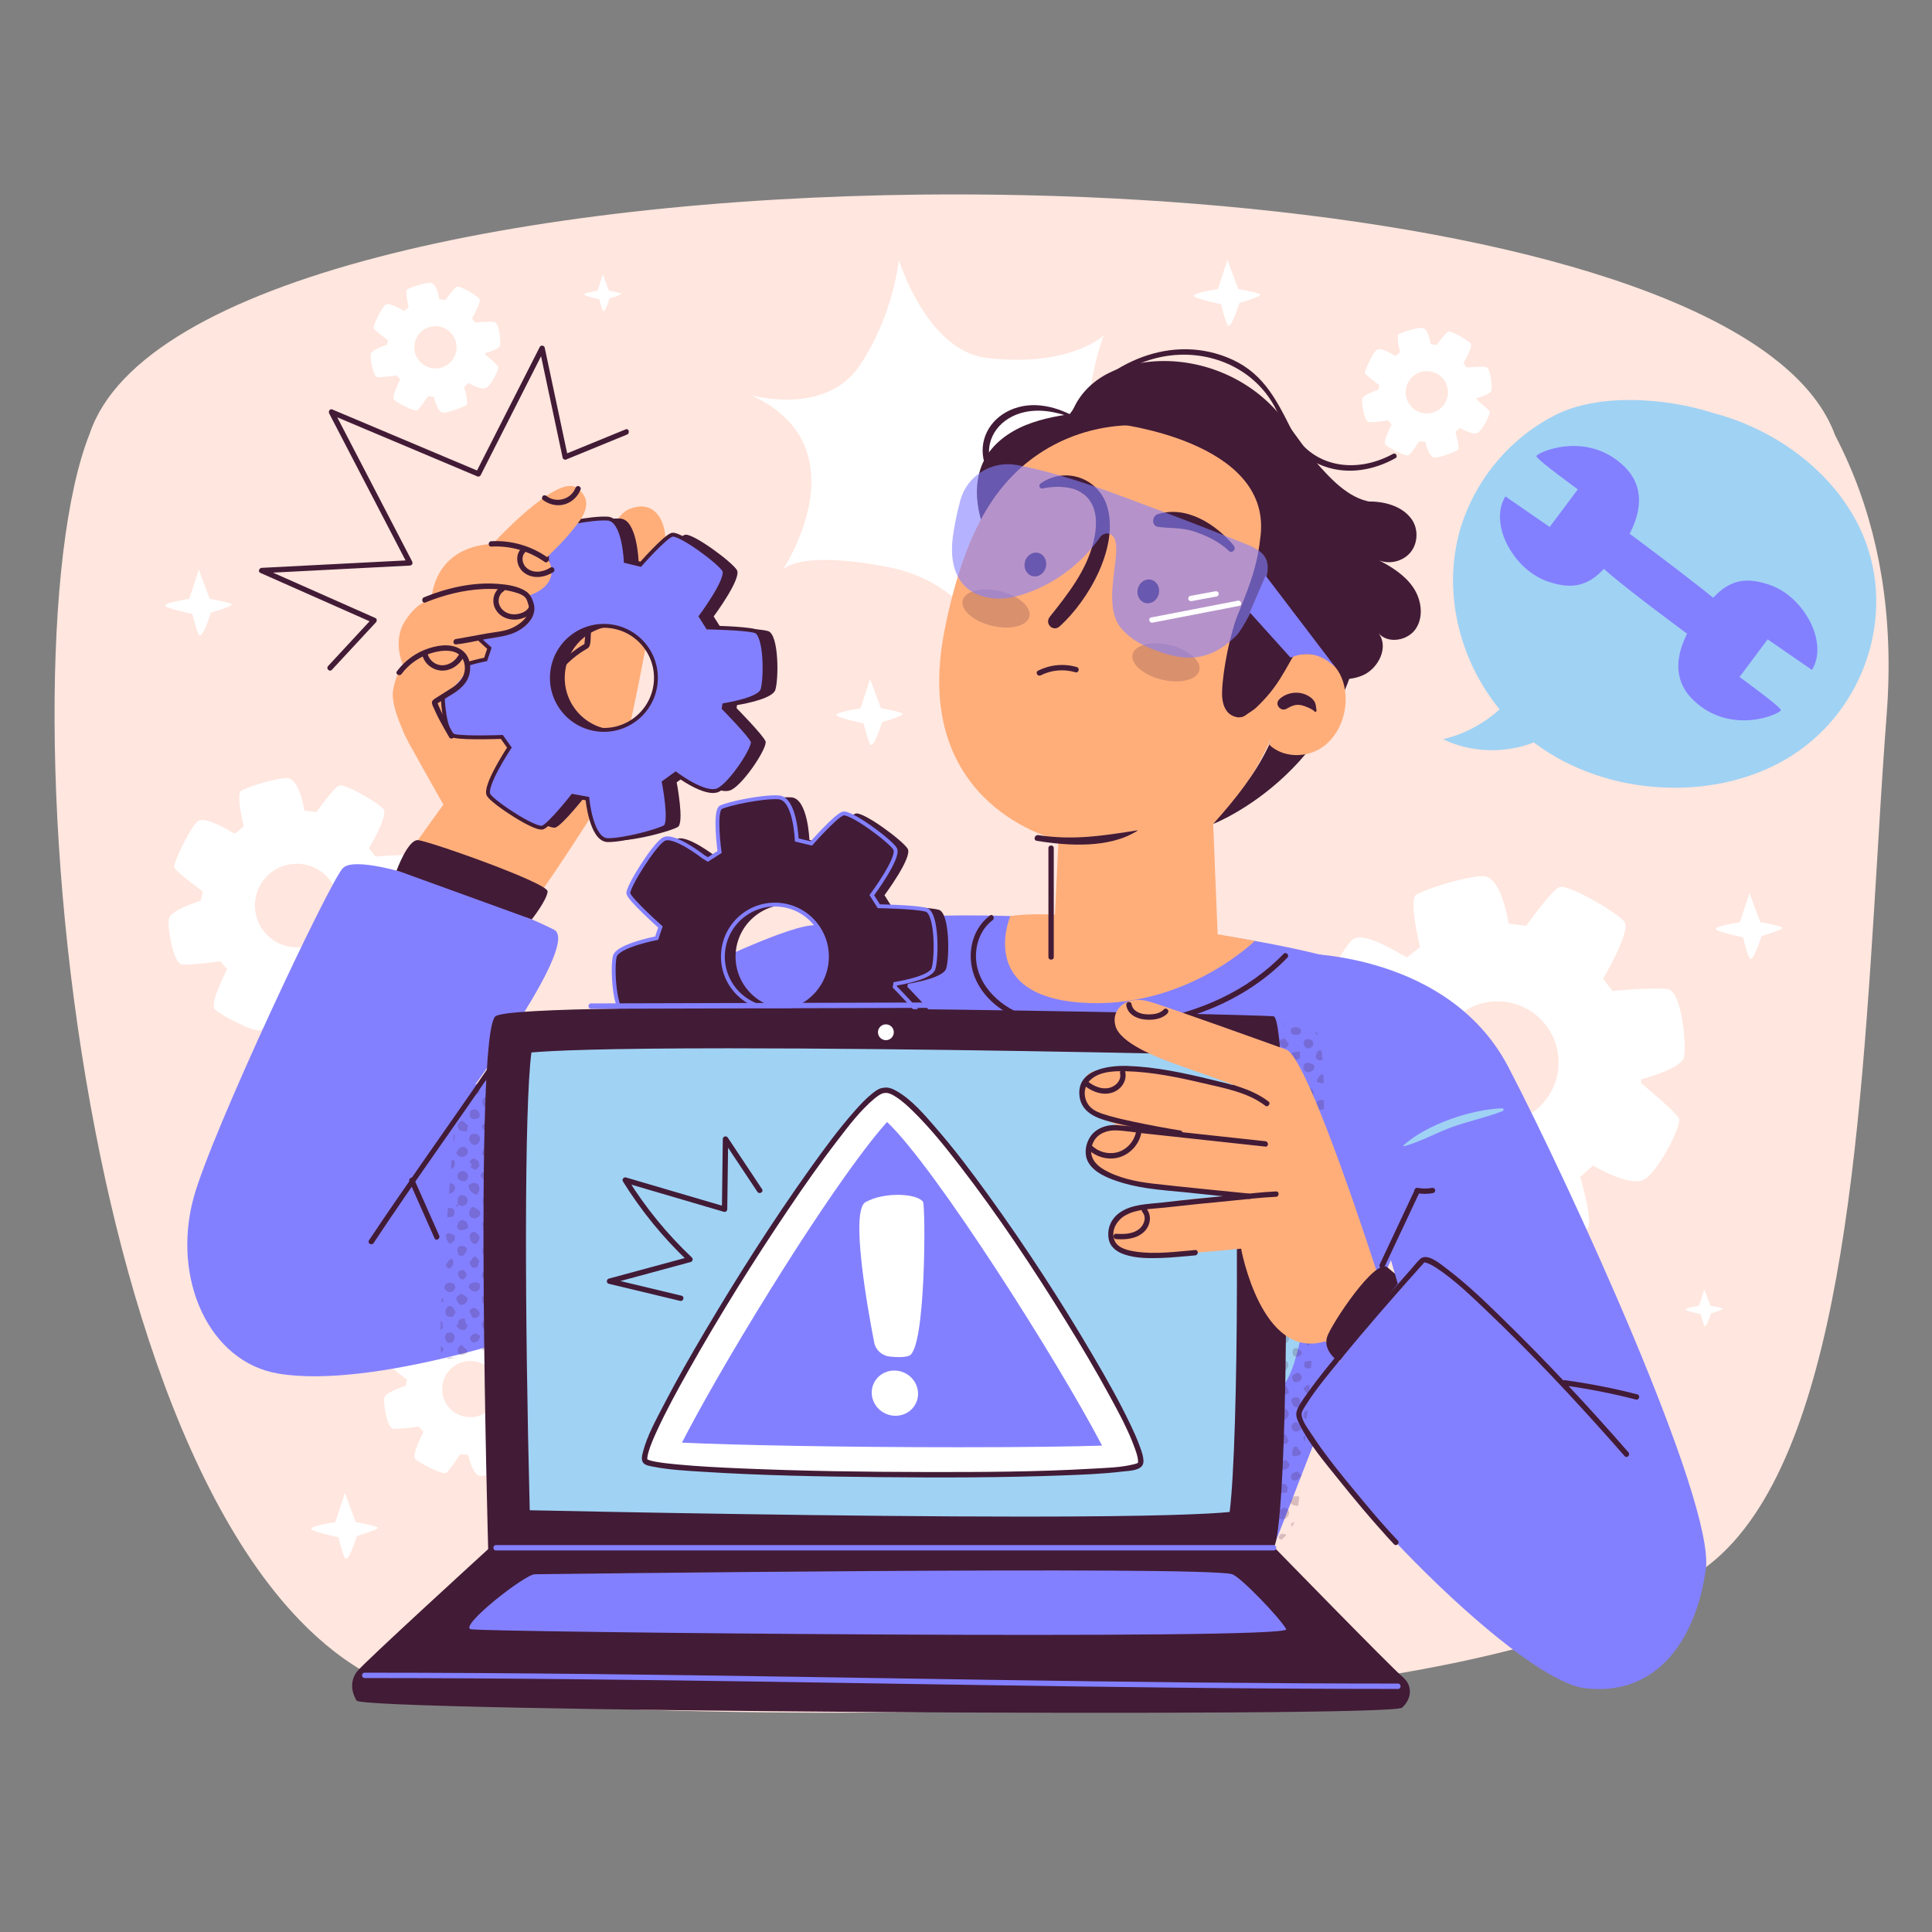 <?xml version="1.0" encoding="utf-8"?>
<!-- Generator: Adobe Illustrator 27.5.0, SVG Export Plug-In . SVG Version: 6.00 Build 0)  -->
<svg version="1.1" xmlns="http://www.w3.org/2000/svg" xmlns:xlink="http://www.w3.org/1999/xlink" x="0px" y="0px"
	 viewBox="0 0 500 500" style="enable-background:new 0 0 500 500;" xml:space="preserve">
<rect x="0" y="0" width="500" height="500" fill="#808080" stroke="none"/>
<g id="Background_Simple">
	<g>
		<g>
			<g>
				<path style="fill:#FFE6DE;" d="M488.273,184.883c-0.17,2.207-0.339,4.436-0.495,6.708l0,0.011
					c-0.689,9.709-1.309,19.795-1.922,30.13c-4.44,72.874-9.396,156.201-43.336,183.063c-19.152,15.147-53.897,24.672-94.234,30.439
					c-81.634,11.702-186.156,8.05-230.538,4.774c-15.151-1.111-28.495-8.587-40.133-20.637
					c-17.408-17.994-30.981-46.209-41.034-78.593c-4.732-15.229-8.677-31.381-11.863-47.826
					c-14.08-72.305-13.68-150.327-1.482-180.782c13.503-40.17,112.991-60.733,215.322-61.814c9.004-0.093,18.012-0.034,27.001,0.167
					c0.07-0.002,0.151-0.004,0.221,0.005c78.635,1.805,154.61,15.12,190.095,39.849c1.66,1.146,3.228,2.339,4.703,3.545
					c6.972,5.694,11.879,11.934,14.35,18.732c1.254,2.416,2.427,4.857,3.497,7.322c4.088,9.334,6.851,19.053,8.506,29.042
					C488.841,160.661,489.205,172.672,488.273,184.883z"/>
			</g>
		</g>
		<g>
			<g>
				<path style="fill:#FFFFFF;" d="M202.48,147.636c0,0,21.38-31.778-8.042-45.351c0,0,19.077,5.431,27.919-7.519
					c8.843-12.95,10.268-27.517,10.268-27.517s7.201,23.65,22.915,25.415c21.597,2.426,30.127-5.893,30.127-5.893
					s-6.712,17.096-2.183,30.018c4.529,12.921,18.17,14.701,18.17,14.701s-24.806-1.535-33.778,12.739
					c-8.972,14.274-8.276,29.94-8.276,29.94s-5.787-22.848-29.849-27.43C205.69,142.157,202.48,147.636,202.48,147.636z"/>
			</g>
		</g>
		<g>
			<g>
				<path style="fill:#FFFFFF;" d="M142.021,350.781c-1.598-0.25-6.62,0.199-6.62,0.199l-1.13-1.433c0,0,3.378-5.697,2.551-6.791
					c-0.826-1.094-6.76-4.565-7.751-4.136c-0.991,0.429-3.963,4.617-3.963,4.617l-2.081-0.276c0,0-0.81-5.767-3.154-5.655
					c-2.344,0.113-6.941,1.632-7.861,2.226c-0.92,0.594,0.462,6.232,0.462,6.232l-1.517,1.214l-0.653-0.313
					c0,0-4.507-2.817-5.795-1.851c-1.288,0.966-4.346,7.243-4.105,8.048c0.241,0.805,4.943,4.185,4.943,4.185l-0.355,1.61
					c0,0-5.312,1.61-5.553,3.139c-0.241,1.529,0.724,7.807,2.334,7.968c1.61,0.161,6.6-0.563,6.6-0.563l1.207,1.368
					c0,0-3.058,5.875-2.173,6.921c0.885,1.046,7.002,4.185,7.968,3.702c0.966-0.483,3.702-4.829,3.702-4.829l2.092,0.161
					c0,0,1.127,5.714,3.461,5.473c2.334-0.241,6.841-2.012,7.726-2.656c0.885-0.644-0.805-6.197-0.805-6.197l1.529-1.368
					c0,0,4.507,2.736,6.197,1.61c1.69-1.127,4.427-6.439,4.024-7.243c-0.402-0.805-4.507-4.185-4.507-4.185l0.022-0.429
					c1.427-0.398,4.839-1.468,5.096-2.663C144.238,357.351,143.619,351.03,142.021,350.781z M121.699,366.771
					c-4.016,0-7.272-3.256-7.272-7.272s3.256-7.272,7.272-7.272c4.016,0,7.272,3.256,7.272,7.272S125.715,366.771,121.699,366.771z"
					/>
			</g>
		</g>
		<g>
			<g>
				<path style="fill:#FFFFFF;" d="M384.546,94.965c-1.202-0.188-4.979,0.149-4.979,0.149l-0.85-1.077c0,0,2.54-4.285,1.918-5.107
					c-0.621-0.822-5.084-3.433-5.829-3.11c-0.745,0.322-2.98,3.472-2.98,3.472l-1.565-0.208c0,0-0.609-4.337-2.372-4.253
					c-1.763,0.085-5.22,1.227-5.912,1.674c-0.691,0.447,0.348,4.687,0.348,4.687l-1.141,0.913l-0.491-0.235
					c0,0-3.389-2.118-4.358-1.392c-0.968,0.726-3.268,5.447-3.087,6.053c0.182,0.605,3.717,3.147,3.717,3.147l-0.267,1.211
					c0,0-3.995,1.21-4.176,2.361c-0.181,1.15,0.545,5.871,1.755,5.992c1.21,0.121,4.963-0.424,4.963-0.424l0.908,1.029
					c0,0-2.3,4.418-1.634,5.205c0.666,0.787,5.266,3.147,5.992,2.784c0.726-0.363,2.784-3.632,2.784-3.632l1.574,0.121
					c0,0,0.847,4.297,2.602,4.116c1.755-0.182,5.145-1.513,5.81-1.997c0.666-0.484-0.605-4.66-0.605-4.66l1.15-1.029
					c0,0,3.389,2.058,4.66,1.21c1.271-0.847,3.329-4.842,3.026-5.447c-0.303-0.605-3.389-3.147-3.389-3.147l0.016-0.323
					c1.073-0.299,3.639-1.104,3.832-2.003C386.212,99.906,385.747,95.152,384.546,94.965z M369.263,106.99
					c-3.02,0-5.469-2.448-5.469-5.469c0-3.02,2.448-5.469,5.469-5.469c3.02,0,5.469,2.448,5.469,5.469
					C374.732,104.541,372.283,106.99,369.263,106.99z"/>
			</g>
		</g>
		<g>
			<g>
				<path style="fill:#FFFFFF;" d="M127.977,83.324c-1.202-0.188-4.979,0.149-4.979,0.149l-0.85-1.077c0,0,2.54-4.285,1.918-5.107
					c-0.621-0.822-5.084-3.433-5.829-3.11c-0.745,0.323-2.98,3.473-2.98,3.473l-1.565-0.208c0,0-0.609-4.337-2.372-4.253
					c-1.763,0.085-5.22,1.227-5.912,1.674c-0.691,0.447,0.347,4.687,0.347,4.687l-1.141,0.913l-0.491-0.235
					c0,0-3.39-2.118-4.358-1.392c-0.968,0.726-3.268,5.447-3.087,6.053c0.182,0.605,3.717,3.147,3.717,3.147l-0.267,1.211
					c0,0-3.995,1.211-4.176,2.36c-0.182,1.15,0.545,5.871,1.755,5.992c1.21,0.121,4.963-0.424,4.963-0.424l0.908,1.029
					c0,0-2.3,4.418-1.634,5.205c0.666,0.787,5.266,3.147,5.992,2.784c0.726-0.363,2.784-3.632,2.784-3.632l1.574,0.121
					c0,0,0.847,4.297,2.603,4.116c1.755-0.182,5.145-1.513,5.81-1.997c0.666-0.484-0.605-4.66-0.605-4.66l1.15-1.029
					c0,0,3.389,2.058,4.66,1.21c1.271-0.847,3.329-4.842,3.026-5.447c-0.303-0.605-3.389-3.147-3.389-3.147l0.016-0.323
					c1.073-0.299,3.639-1.104,3.832-2.003C129.644,88.265,129.179,83.511,127.977,83.324z M112.695,95.349
					c-3.02,0-5.469-2.448-5.469-5.469c0-3.02,2.448-5.469,5.469-5.469c3.02,0,5.469,2.448,5.469,5.469
					C118.163,92.9,115.715,95.349,112.695,95.349z"/>
			</g>
		</g>
		<g>
			<g>
				<path style="fill:#FFFFFF;" d="M107.015,221.387c-2.377-0.371-9.845,0.295-9.845,0.295l-1.68-2.13c0,0,5.023-8.473,3.794-10.099
					c-1.229-1.626-10.053-6.788-11.527-6.15c-1.474,0.638-5.893,6.867-5.893,6.867l-3.094-0.41c0,0-1.205-8.577-4.69-8.41
					c-3.485,0.167-10.322,2.427-11.69,3.31c-1.367,0.883,0.687,9.267,0.687,9.267l-2.256,1.805l-0.971-0.465
					c0,0-6.702-4.189-8.617-2.753c-1.915,1.436-6.463,10.771-6.104,11.968c0.359,1.197,7.35,6.223,7.35,6.223l-0.528,2.394
					c0,0-7.899,2.394-8.258,4.668c-0.359,2.274,1.077,11.609,3.471,11.849c2.394,0.239,9.814-0.838,9.814-0.838l1.795,2.035
					c0,0-4.548,8.737-3.231,10.293c1.316,1.556,10.412,6.224,11.849,5.505c1.436-0.718,5.505-7.181,5.505-7.181l3.112,0.24
					c0,0,1.675,8.497,5.146,8.138c3.471-0.359,10.173-2.992,11.49-3.949c1.316-0.957-1.197-9.216-1.197-9.216l2.274-2.035
					c0,0,6.702,4.069,9.215,2.394c2.514-1.675,6.583-9.575,5.984-10.771c-0.598-1.197-6.702-6.224-6.702-6.224l0.032-0.639
					c2.121-0.592,7.196-2.183,7.578-3.96C110.312,231.158,109.392,221.758,107.015,221.387z M76.795,245.166
					c-5.972,0-10.814-4.842-10.814-10.814s4.842-10.814,10.814-10.814c5.972,0,10.814,4.842,10.814,10.814
					S82.768,245.166,76.795,245.166z"/>
			</g>
		</g>
		<g>
			<g>
				<path style="fill:#FFFFFF;" d="M431.71,256.004c-3.474-0.542-14.388,0.432-14.388,0.432l-2.456-3.113
					c0,0,7.34-12.382,5.544-14.759c-1.796-2.376-14.693-9.92-16.846-8.988c-2.154,0.932-8.612,10.035-8.612,10.035l-4.522-0.6
					c0,0-1.76-12.534-6.854-12.29c-5.094,0.245-15.086,3.547-17.084,4.838c-1.998,1.291,1.004,13.544,1.004,13.544l-3.297,2.638
					l-1.419-0.68c0,0-9.795-6.122-12.594-4.023c-2.799,2.099-9.445,15.742-8.921,17.491c0.525,1.749,10.742,9.095,10.742,9.095
					l-0.772,3.498c0,0-11.544,3.498-12.068,6.822c-0.525,3.323,1.574,16.966,5.072,17.316c3.498,0.35,14.343-1.224,14.343-1.224
					l2.624,2.973c0,0-6.647,12.768-4.722,15.042c1.924,2.274,15.217,9.095,17.316,8.046c2.099-1.05,8.046-10.495,8.046-10.495
					l4.548,0.35c0,0,2.449,12.418,7.521,11.894c5.072-0.525,14.867-4.372,16.791-5.772c1.924-1.399-1.749-13.468-1.749-13.468
					l3.323-2.973c0,0,9.795,5.947,13.468,3.498c3.673-2.449,9.62-13.993,8.746-15.741c-0.875-1.749-9.795-9.095-9.795-9.095
					l0.047-0.933c3.1-0.865,10.517-3.191,11.075-5.787C436.528,270.284,435.184,256.546,431.71,256.004z M387.546,290.755
					c-8.728,0-15.804-7.075-15.804-15.804c0-8.728,7.076-15.804,15.804-15.804c8.728,0,15.804,7.076,15.804,15.804
					C403.35,283.679,396.274,290.755,387.546,290.755z"/>
			</g>
		</g>
		<g>
			<path style="fill:#FFFFFF;" d="M315.184,74.801l2.48-7.551l2.816,7.551c0,0,5.626,0.957,5.691,1.482
				c0.064,0.513-5.385,2.119-5.385,2.119s-2.287,7.321-3.123,5.663c-0.836-1.658-1.647-5.329-1.647-5.329s-7.084-1.472-7.084-2.194
				C308.932,75.759,315.184,74.801,315.184,74.801z"/>
		</g>
		<g>
			<path style="fill:#FFFFFF;" d="M450.285,238.66l2.48-7.551l2.816,7.551c0,0,5.626,0.957,5.691,1.482
				c0.064,0.513-5.385,2.119-5.385,2.119s-2.287,7.321-3.123,5.663c-0.836-1.658-1.647-5.329-1.647-5.329s-7.084-1.472-7.084-2.194
				C444.033,239.619,450.285,238.66,450.285,238.66z"/>
		</g>
		<g>
			<path style="fill:#FFFFFF;" d="M48.978,154.969l2.48-7.551l2.816,7.551c0,0,5.626,0.957,5.692,1.482
				c0.064,0.513-5.385,2.119-5.385,2.119s-2.287,7.321-3.123,5.663c-0.836-1.658-1.647-5.329-1.647-5.329s-7.084-1.472-7.084-2.194
				C42.726,155.927,48.978,154.969,48.978,154.969z"/>
		</g>
		<g>
			<path style="fill:#FFFFFF;" d="M439.694,337.914l1.382-4.209l1.57,4.209c0,0,3.136,0.533,3.172,0.826
				c0.036,0.286-3.001,1.181-3.001,1.181s-1.275,4.081-1.741,3.157c-0.466-0.924-0.918-2.97-0.918-2.97s-3.949-0.82-3.949-1.223
				C436.209,338.449,439.694,337.914,439.694,337.914z"/>
		</g>
		<g>
			<path style="fill:#FFFFFF;" d="M86.777,393.923l2.48-7.551l2.816,7.551c0,0,5.626,0.957,5.691,1.481
				c0.064,0.513-5.385,2.119-5.385,2.119s-2.287,7.321-3.123,5.663c-0.836-1.658-1.647-5.329-1.647-5.329s-7.084-1.472-7.084-2.194
				C80.525,394.882,86.777,393.923,86.777,393.923z"/>
		</g>
		<g>
			<path style="fill:#FFFFFF;" d="M154.636,75.234l1.382-4.209l1.57,4.209c0,0,3.136,0.533,3.172,0.826
				c0.036,0.286-3.001,1.181-3.001,1.181s-1.275,4.081-1.741,3.157c-0.466-0.924-0.918-2.97-0.918-2.97s-3.949-0.82-3.949-1.223
				C151.152,75.768,154.636,75.234,154.636,75.234z"/>
		</g>
		<g>
			<path style="fill:#FFFFFF;" d="M222.695,183.297l2.48-7.551l2.816,7.551c0,0,5.626,0.957,5.692,1.481
				c0.064,0.513-5.385,2.119-5.385,2.119s-2.287,7.321-3.123,5.663c-0.836-1.658-1.647-5.329-1.647-5.329s-7.084-1.472-7.084-2.194
				C216.443,184.256,222.695,183.297,222.695,183.297z"/>
		</g>
	</g>
</g>
<g id="Speech_Bubble">
	<g>
		<path style="fill:#A0D2F4;" d="M482.246,138.753c-6.385-15.455-21.817-27.513-39.193-31.946l0.122,0.013
			c-12.422-3.956-29.659-5.06-40.799,0.652c-11.14,5.712-19.407,15.469-23.488,26.531c-5.996,16.254-2.302,35.497,9.208,49.567
			c-4.077,3.725-9.158,6.443-14.644,7.729c7.249,3.533,16.077,3.765,23.522,0.824c0.166,0.127,0.317,0.268,0.486,0.392
			c18.667,13.855,47.084,15.193,66.133,3.114C482.64,183.552,490.656,159.111,482.246,138.753z"/>
		<g>
			<path style="fill:#8380FF;" d="M444.192,153.855c4.466-4.393,8.909-4.09,13.482-2.6c4.573,1.491,8.225,5.009,10.488,9.098
				c2.222,4.015,3.154,9.097,0.779,13.031l-11.472-7.92l-7.28,9.743c0,0,10.695,7.723,10.71,8.577
				c0.014,0.854-12.784,6.771-22.58-2.51C428.524,171.992,439.329,158.638,444.192,153.855z"/>
			<path style="fill:#8380FF;" d="M414.335,147.99c-4.466,4.393-8.909,4.09-13.482,2.599s-8.225-5.009-10.488-9.098
				c-2.222-4.015-3.154-9.097-0.779-13.031l11.472,7.92l7.28-9.743c0,0-10.695-7.723-10.71-8.577
				c-0.014-0.854,12.784-6.771,22.58,2.51S419.198,143.206,414.335,147.99z"/>
			<path style="fill:#8380FF;" d="M418.907,136.035c0,0,31.325,22.994,31.897,25.524c0.573,2.53-6.084,8.368-6.084,8.368
				s-33.06-23.837-32.817-26.176C412.146,141.413,418.907,136.035,418.907,136.035z"/>
		</g>
	</g>
</g>
<g id="Line">
	<g>
		<path style="fill:#421B36;" d="M161.914,111.119c-5.274,2.162-10.548,4.325-15.822,6.487c0.285,0.161,0.569,0.323,0.853,0.485
			c-1.994-9.381-3.988-18.761-5.981-28.142c-0.122-0.572-1.003-0.689-1.268-0.166c-5.503,10.839-11.007,21.677-16.51,32.516
			c0.261-0.106,0.522-0.212,0.784-0.319c-12.668-5.341-25.336-10.681-38.003-16.022c-0.604-0.254-1.031,0.542-0.784,1.019
			c6.762,13.017,13.523,26.033,20.285,39.05c0.2-0.348,0.399-0.696,0.599-1.044c-12.785,0.659-25.57,1.318-38.355,1.977
			c-0.622,0.032-1.028,0.992-0.35,1.293c9.699,4.298,19.398,8.597,29.097,12.895c-0.047-0.363-0.094-0.726-0.14-1.09
			c-3.803,4.104-7.607,8.207-11.41,12.311c-0.606,0.654,0.373,1.638,0.981,0.981c3.803-4.104,7.607-8.207,11.41-12.311
			c0.273-0.295,0.288-0.9-0.14-1.09c-9.699-4.298-19.398-8.597-29.097-12.895c-0.117,0.431-0.233,0.862-0.35,1.293
			c12.785-0.659,25.57-1.318,38.355-1.978c0.537-0.028,0.848-0.565,0.599-1.044c-6.762-13.016-13.523-26.033-20.285-39.05
			c-0.261,0.34-0.522,0.679-0.784,1.019c12.668,5.341,25.335,10.681,38.003,16.022c0.265,0.112,0.658-0.072,0.784-0.319
			c5.503-10.839,11.007-21.677,16.51-32.516c-0.423-0.055-0.845-0.11-1.268-0.166c1.994,9.381,3.988,18.761,5.982,28.142
			c0.071,0.336,0.52,0.621,0.853,0.485c5.274-2.162,10.548-4.325,15.822-6.487C163.098,112.123,162.742,110.78,161.914,111.119
			L161.914,111.119z"/>
	</g>
</g>
<g id="Character">
	<g>
		<path style="fill:#8380FF;" d="M222.199,238.973c-5.342,1.1-17.271,9.09-19.998,16.362
			c-2.727,7.272-36.057,131.428-19.695,140.518s131.847,27.28,138.754,20.574c7.082-6.876,18.815-49.018,42.621-98.553
			c19.173-39.894,7.35-56.436-0.787-62.539C344.914,241.7,253.105,232.61,222.199,238.973z"/>
		<path style="fill:#A0D2F4;" d="M331.651,338.087c-0.949-1.17-1.671-2.424-2.204-3.831c-1.064-2.806-0.637-3.927-4.004-2.021
			c-3.995,2.261-7.049,6.919-10.738,9.683c-12.118,9.079-18.113-7.868-20.959-17.403c-0.325-1.089,1.298-1.496,1.678-0.462
			c2.35,6.402,7.869,20.399,16.718,14.968c5.181-3.18,8.336-9.804,13.735-12.616c2.07-1.078,4.072-1.008,5.656,0.785
			c1.022,1.156,1.099,2.664,1.562,4.055c0.944,2.833,2.702,4.956,4.963,6.142c1.247-9.944,1.333-20.009-0.258-22.548
			c-2.403-3.836-31.584-9.117-42.699-7.688c-2.232,0.287-4.029,1.959-4.496,4.16c-1.941,9.149-7.426,37.286-2.728,42.706
			c2.71,3.126,40.283,11.86,45.261,3.013c1.756-3.12,3.206-8.724,4.225-14.867C335.215,341.403,333.258,340.07,331.651,338.087z"/>
		<path style="fill:#FFAE7A;" d="M261.474,237.081c0,0-8.795,20.363,18.128,22.383c26.922,2.02,45.125-15.955,45.125-15.955
			S277.499,234.486,261.474,237.081z"/>
		<g>
			<path style="fill:#421B36;" d="M256.186,236.938c-5.122,3.87-6.216,11.07-3.588,16.728c3.11,6.695,10.165,10.426,17.104,11.866
				c7.351,1.526,15.195,1.46,22.635,0.677c7.205-0.758,14.339-2.4,21.048-5.161c7.41-3.05,14.211-7.436,19.788-13.213
				c0.62-0.643-0.36-1.625-0.981-0.981c-9.323,9.659-21.991,15.147-35.099,17.325c-6.701,1.114-13.56,1.386-20.334,0.899
				c-7.135-0.513-14.623-2.209-19.779-7.524c-2.601-2.681-4.361-6.184-4.401-9.964c-0.038-3.602,1.385-7.242,4.309-9.452
				C257.589,237.604,256.899,236.399,256.186,236.938L256.186,236.938z"/>
		</g>
		<path style="opacity:0.2;fill:#421B36;" d="M333.536,346.873c-0.8,0-1.598,0-2.398,0c-0.089,0-0.178,0-0.267,0
			c0.582-0.671,0.763-0.847,1.024-1.706C333.186,345.204,333.65,345.464,333.536,346.873z M327.142,346.873
			c0.006-0.931-1.099-0.968-1.754-1.415c-0.451,0.434-0.958,0.737-0.911,1.415c0.089,0,0.178,0,0.267,0
			C325.543,346.873,326.342,346.873,327.142,346.873z M313.084,345.414c-0.71,0.242-1.367,0.54-1.393,1.459c0.888,0,1.776,0,2.664,0
			C314.049,346.297,313.731,345.734,313.084,345.414z M320.228,345.918c-0.562-0.371-1.145-0.375-1.817-0.147
			c-0.107,0.361-0.217,0.732-0.327,1.102c0.799,0,1.598,0,2.398,0C320.396,346.553,320.311,346.234,320.228,345.918z
			 M337.265,346.873c0.799,0,1.599,0,2.398,0c-0.071-0.649-0.586-0.912-1.063-1.263c-0.415,0.139-0.818,0.273-1.233,0.412
			c-0.127,0.296-0.247,0.573-0.367,0.851C337.088,346.873,337.176,346.873,337.265,346.873z M330.112,319.973
			c0.054,0.061,0.294-0.042,0.495-0.077c-0.153-0.406-0.274-0.732-0.387-1.032c0.672-0.983,0.604-1.185-0.617-2.451
			c-0.482,0.461-0.925,0.441-1.567,0.275c-0.206,0.549-0.39,1.04-0.567,1.513C327.811,319.405,329.417,319.011,330.112,319.973z
			 M324.273,302.688c0.48,0.93,2.024,0.73,2.872,0.106C328.068,299.791,323.855,300.045,324.273,302.688z M322.985,310.013
			c-2.931-0.073-1.859,4.331,0.802,2.664c0.148-0.296,0.285-0.569,0.412-0.824C323.806,310.679,323.806,310.679,322.985,310.013z
			 M335.578,319.45c0.353-0.183,0.702-0.364,1.088-0.565c0.241-1.201,0.07-2.109-1.16-2.596
			C333.557,316.932,333.543,318.911,335.578,319.45z M328.105,325.545c0.25,0.087,0.539,0.186,0.834,0.289
			c0.498-0.229,0.939-0.482,1.367-0.799c0.058-0.489,0.059-0.783,0.052-1.29C328.888,321.936,326.732,323.795,328.105,325.545z
			 M321.7,284.99c-1.324,1.292,1.691,3.944,2.531,1.367C323.963,284.748,323.147,284.109,321.7,284.99z M330.688,327.397
			c0.114,1.848,2.824,1.789,3.114,0.106c-0.362-0.57-0.685-1.078-1.03-1.618C331.775,325.935,331.376,326.772,330.688,327.397z
			 M340.17,314.681c-0.477-0.514-0.974-1.049-1.462-1.576C335.012,314.007,339.093,318.133,340.17,314.681z M327.065,275.164
			c-0.593-0.277-1.091,0.565-1.74,0.177C321.742,277.568,328.463,279.57,327.065,275.164z M340.649,311.015
			c-0.423,0.992,0.427,1.846,1.248,1.938c0.046-0.966,0.09-1.927,0.132-2.881C341.545,310.072,341.01,310.371,340.649,311.015z
			 M323.901,325.153c0-0.568,0-1.084,0-1.65c-0.527-0.267-1.025-0.516-1.492-0.75C319.904,324.08,322.328,326.768,323.901,325.153z
			 M341.585,319.163c0.05-0.948,0.099-1.893,0.147-2.834c-0.191,0-0.392,0.036-0.613,0.138
			C340.081,317.765,340.553,319.079,341.585,319.163z M318.915,287.697l-0.276,1.945c0.463,0.442,1.05,0.824,1.412,0.98
			C321.482,289.38,320.702,287.265,318.915,287.697z M340.181,321.794c-0.184-0.538-0.28-1.084-0.325-1.62
			c-0.663-0.207-1.209-0.581-1.854-0.288c0.102,0.106,0.204,0.211,0.305,0.316c-0.441,0.225-0.881,0.452-1.321,0.677
			C337.404,322.202,339.275,322.851,340.181,321.794z M317.562,324.322c0.15-1.853-2.48-2.084-2.636-0.225
			C314.816,325.592,317.845,326.303,317.562,324.322z M324.506,327.431c0.598,1.267,0.765,1.377,1.97,1.301
			c0.359-0.525,0.309-1.266,0.876-1.699C327.07,325.482,324.558,325.716,324.506,327.431z M326.748,315.945
			c0.596-1.097,0.585-1.285-0.134-2.506c-1.609-0.093-1.865,0.043-2.359,1.281C325.013,315.278,325.675,316.423,326.748,315.945z
			 M333.723,314.308c-1.617-2.137-4.149-0.143-1.727,1.732C333.094,316.326,334.006,315.426,333.723,314.308z M328.848,303.704
			c-1.841,0.53-1.066,2.673,0.51,2.958C330.95,306.058,330.622,303.57,328.848,303.704z M329.491,310.206
			c-1.685,0.085-2.35,1.623-1.152,2.544C330.206,313.441,331.506,311.172,329.491,310.206z M340.537,330.146
			c-0.16,0.618-0.003,1.193,0.32,1.571c0.04-0.642,0.081-1.284,0.12-1.927C340.825,329.908,340.677,330.028,340.537,330.146z
			 M318.474,322.039c1.113,0.606,1.809-0.039,2.612-0.642C320.856,318.964,317.212,319.48,318.474,322.039z M322.969,316.398
			c-1.188,0.344-1.188,0.344-1.951,1.34C321.208,320.933,325.75,317.755,322.969,316.398z M336.68,311.206
			c-1.015-1.679-2.19-1.237-2.537,0.555C334.465,313.879,337.321,312.992,336.68,311.206z M332.311,265.117
			c0.063-0.047,0.121-0.09,0.183-0.135c-0.274-0.029-0.546-0.055-0.818-0.078C331.861,265.024,332.072,265.106,332.311,265.117z
			 M323.385,265.499c-0.498-0.034-0.986,0.104-1.366,0.341l-0.277,1.952c0.055,0.051,0.11,0.102,0.177,0.152
			C323.811,268.603,324.908,266.94,323.385,265.499z M342.649,286.945c0.002-0.719,0.001-1.423-0.003-2.113
			c-0.695-0.503-1.888-0.091-2.153,0.997C340.586,287.204,341.734,287.566,342.649,286.945z M314.271,320.394l-0.262,1.848
			C314.515,321.493,314.529,320.836,314.271,320.394z M324.58,321.747c0.851,1.146,3.066,0.773,2.524-0.889
			C326.439,318.997,324.01,319.872,324.58,321.747z M313.793,326.28c-0.113-0.127-0.219-0.21-0.32-0.265l-0.415,2.923
			c0.053,0.014,0.091,0.045,0.149,0.055C314.444,328.031,314.671,327.323,313.793,326.28z M340.148,275.726
			c-0.87-0.756-2.752-1.176-2.856,0.471C337.426,278.192,340.453,277.708,340.148,275.726z M340.99,293.369
			c0.618,0.11,1.183,0.07,1.59-0.116c0.014-0.755,0.026-1.498,0.036-2.23C341.553,290.181,339.712,292.38,340.99,293.369z
			 M317.733,304.962c-0.552-0.588-0.688-0.732-1.138-0.932l-0.345,2.428C317.05,306.416,317.698,305.82,317.733,304.962z
			 M326.711,309.6c1.263-1.302-0.97-4.204-2.183-1.87c0.216,0.629,0.423,1.234,0.64,1.87C325.692,309.6,326.167,309.6,326.711,309.6
			z M319.525,300.857c-2.24,0.019-1.244,2.367,0.32,2.588C321.322,303,321.214,300.957,319.525,300.857z M340.665,272.829
			c-0.51,1.363,0.661,1.852,1.617,1.475c-0.072-0.891-0.154-1.712-0.248-2.452C341.469,271.71,340.867,271.969,340.665,272.829z
			 M331.239,301.083c-0.115,0.349-0.237,0.72-0.363,1.099c0.243,0.343,0.468,0.66,0.734,1.034c1.73,0.462,1.779-0.897,1.826-2.237
			c-0.346-0.217-0.706-0.442-1.04-0.65C331.97,300.605,331.613,300.839,331.239,301.083z M320.673,296.433
			c0.371-1.63-1.171-2.56-2.479-1.561C316.86,296.164,319.673,297.459,320.673,296.433z M323.325,297.803
			c-0.665-0.343-1.897-0.765-2.013,0.36c-0.148,1.531,0.937,2.289,2.366,1.795C323.594,299.193,323.96,298.297,323.325,297.803z
			 M325.851,271.692c0.289-0.353,0.664-0.622,0.626-0.8c-0.263-0.758,0.634-0.794,0.648-1.415
			C326.437,267.594,322.094,269.361,325.851,271.692z M341.151,267.975c-0.188-0.41-0.393-0.699-0.621-0.824
			c-0.029-0.016-0.06-0.03-0.089-0.046c-0.025,0.041-0.051,0.083-0.067,0.12C340.581,267.609,340.856,267.846,341.151,267.975z
			 M334.127,330.427c0.22,0.523,0.409,0.969,0.605,1.435c0.743,0.182,0.743,0.182,1.629,0.037
			C337.829,330.168,335.14,328.241,334.127,330.427z M330.956,321.724c0.527,1.109,2.664,0.813,2.32-0.694
			c0.008-0.001,0.015-0.001,0.022-0.001C333.478,318.764,330.245,319.876,330.956,321.724z M334.69,293.533
			c1.306,0.03,3.156-0.728,1.738-2.091C335.114,290.301,333.118,292.654,334.69,293.533z M330.314,299.458
			c-0.247-0.946-0.089-2.344-1.384-2.029c-0.587,0.14-1.457,0.526-1.206,1.274C328.049,299.989,329.156,300.559,330.314,299.458z
			 M337.057,327.613c0.689,1.286,2.534,1.315,3.074-0.232c-0.117-0.321-0.206-0.566-0.31-0.852
			C338.637,325.98,337.55,326.389,337.057,327.613z M318.96,341.607c0.496-0.318,0.902-0.723,1.561-0.608
			c1.698-0.743-1.524-3.503-2.498-0.792C318.47,340.539,318.162,341.287,318.96,341.607z M317.453,299.676
			c0.2-0.564,0.149-1-0.045-1.374l-0.199,1.401C317.291,299.694,317.373,299.685,317.453,299.676z M333.517,282.409
			c-0.374-0.59-0.893-0.863-1.479-0.977c-0.694,0.293-0.94,0.845-1.168,1.548C331.7,284.908,333.365,284.299,333.517,282.409z
			 M334.032,285.103c-0.045,0.81,0.281,1.967,1.215,1.895C338.036,286.698,336.155,283.138,334.032,285.103z M337.358,294.753
			c-0.482,1.338,0.598,1.551,1.507,2.086c1.101-0.52,1.101-0.52,0.991-1.809C338.838,294.476,338.461,293.707,337.358,294.753z
			 M335.602,278.219c-0.483,0.633-1.326,0.626-1.708,1.249C334.528,282.368,339.243,279.23,335.602,278.219z M338.575,300.616
			c-0.688,0.112-1.091,0.461-1.23,1.065C338.251,305.227,342.26,301.258,338.575,300.616z M340.53,305.227
			c0.26,0.35,0.468,0.631,0.711,0.962c0.301-0.099,0.628-0.074,0.953-0.083c0.027-0.68,0.053-1.356,0.078-2.026
			C341.458,303.645,340.487,303.846,340.53,305.227z M321.031,282.98c-0.35-0.771-0.364-0.792-1.239-1.452l-0.354,2.492
			C319.986,284.076,320.621,283.778,321.031,282.98z M323.672,305.868c0.389-1.618-0.552-1.856-1.922-2.071
			c-0.252,0.488-0.482,0.939-0.698,1.357C321.549,305.934,323.326,307.129,323.672,305.868z M328.403,293.599
			c0.662-0.348,2.035-0.327,1.92-1.179c-0.406-0.755-0.964-1.912-1.984-1.26C327.422,292.513,327.427,292.738,328.403,293.599z
			 M339.528,269.23c-0.927-0.766-2.755-0.069-2.017,1.238C338.118,272.347,340.888,270.762,339.528,269.23z M311.034,343.182
			l-0.175,1.232C311.322,344,311.291,343.556,311.034,343.182z M342.417,299.794c0.023-0.739,0.043-1.468,0.063-2.192
			c-0.633-0.289-1.367,0.505-2.329,1.252C340.693,299.585,341.649,299.975,342.417,299.794z M323.627,291.717
			c-1.416-0.936-2.706-0.263-2.313,1.449C322.539,294.404,324.209,293.232,323.627,291.717z M332.573,307.082
			c-2.69,0.179-1.601,1.8,0.052,2.734C333.992,309.424,333.667,307.508,332.573,307.082z M321.347,279.932
			c0.453,0.855,1.465,0.731,2.252,0.573C325.515,279.566,321.857,276.539,321.347,279.932z M330.845,333.716
			c0.184,0.39,0.365,0.77,0.534,1.124c0.5,0.107,0.918,0.196,1.299,0.279C334.874,333.379,332.43,331.425,330.845,333.716z
			 M315.663,310.592l-0.25,1.759c0.89,0.454,1.487,0.315,2.384-0.479C317.69,310.671,316.477,310.255,315.663,310.592z
			 M323.24,274.388c0.156-0.689,0.306-1.346,0.462-2.031c-0.566-0.519-1.122-0.579-1.742-0.56
			C320.554,272.975,321.575,274.442,323.24,274.388z M320.723,275.821c-0.022-0.062-0.066-0.106-0.098-0.16l-0.17,1.195
			C320.648,276.556,320.762,276.194,320.723,275.821z M336.074,344.549c0.84-0.909,1.004-2.183-0.532-2.236
			C332.872,342.096,334.643,345.72,336.074,344.549z M333.158,288.846c-0.401-0.204-0.076-0.714-0.609-0.962
			c-0.613,0.193-1.364,0.23-1.617,1.06c0.585,0.838,0.989,1.883,2.229,1.433c0.182-0.262,0.379-0.543,0.624-0.893
			C333.57,289.256,333.406,288.97,333.158,288.846z M336.716,298.66c-0.228-0.919-1.133-1.103-1.997-1.172
			c-0.334,0.8-0.334,0.8-0.852,1.296C334.66,300.006,336.534,300.602,336.716,298.66z M328.393,280.586
			c0.54-0.037,1.007-0.068,1.448-0.098c0.276-0.418,0.516-0.78,0.833-1.26c-0.717-0.578-1.433-0.785-2.227-0.824
			c-0.325,0.402-0.622,0.771-0.942,1.169C327.801,279.895,328.12,280.263,328.393,280.586z M331.313,277.417
			c1.428,0.128,2.652,0.017,2.176-1.695C331.962,274.868,330.295,275.53,331.313,277.417z M326.122,264.748
			c-0.194,0.005-0.384,0.01-0.568,0.016c0.097,0.049,0.21,0.088,0.343,0.115C325.981,264.836,326.047,264.792,326.122,264.748z
			 M325.492,287.615c-0.706,0.429-0.31,1.219-0.799,1.678c0.777,1.66,2.203,1.267,2.442-0.403
			C326.867,288.036,326.187,287.799,325.492,287.615z M334.861,323.271c-1.483,0.108-0.182,1.519-0.125,2.262
			c0.937-0.021,1.424-0.261,2.207-1.096C336.736,323.478,335.687,323.395,334.861,323.271z M316.293,341.92
			c-0.519,0.646-1.241,1.058-1.366,1.828c0.532,0.442,0.991,0.825,1.48,1.233C318.324,344.288,317.169,343.065,316.293,341.92z
			 M322.915,336.223c-0.524-1.175-1.549,0.107-1.561,0.934c0.552,1.469,3.547,1.206,2.696-0.533
			C323.667,336.525,323.059,336.701,322.915,336.223z M322.879,329.277c-1.9,0.597-1.946,2.039-0.118,2.72
			c0.52-0.434,1.002-0.869,1.446-1.457C323.758,330.114,323.353,329.727,322.879,329.277z M330.327,286.004
			c-0.231-0.444-0.449-0.862-0.668-1.285c-1.299-0.359-1.414-0.281-1.899,1.3C328.055,287.464,329.85,287.167,330.327,286.004z
			 M339.63,289.74c0.059-0.457,0.119-0.926,0.182-1.422c-0.324-0.171-0.629-0.334-0.982-0.52c-0.839,0.262-1.422,0.676-1.78,1.371
			C338.197,290.344,338.244,290.353,339.63,289.74z M334.167,304.376c0.321,0.72,0.616,1.383,0.951,2.135
			c0.744-0.466,1.482-0.622,1.913-1.359C336.402,304.031,335.219,303.433,334.167,304.376z M326.995,294.748
			c-0.507-0.647-1.683-0.702-2.065,0.132c0.081,0.189,0.166,0.384,0.254,0.585c-0.118,0.19-0.232,0.373-0.417,0.67
			C325.728,297.849,327.57,296.064,326.995,294.748z M326.735,281.707c-1.211-0.752-2.063,0.365-1.929,1.558
			C325.758,284.713,327.983,283.338,326.735,281.707z M338.689,306.937c-1.885,0.401-1.577,2.083-0.047,2.695
			c0.636-0.266,1.161-0.546,1.419-1.136C339.549,307.996,338.865,307.767,338.689,306.937z M332.498,268.722
			c-3.488,0.541,0.587,4.624,1.07,1.024c-0.082,0.056-0.165,0.113-0.246,0.169C333.05,269.521,332.777,269.126,332.498,268.722z
			 M312.556,339.06c-0.195,0.335-0.406,0.7-0.588,1.011c0.156,0.544,0.284,0.995,0.419,1.465c1.091-0.056,1.75-0.656,2.244-1.509
			C313.915,339.332,313.915,339.332,312.556,339.06z M337.432,282.577c0.182,0.378,0.365,0.759,0.571,1.186
			C341.693,284.616,339.408,279.434,337.432,282.577z M336.745,266.773c-0.051-1.246-3.452-1.452-2.559,0.652
			C335.049,268.006,336.684,268.08,336.745,266.773z M320.133,307.138c-1.02,0.079-3.152,1.557-1.377,2.218
			C320.282,309.838,321.581,308.243,320.133,307.138z M328.87,274.688c1.255-0.505,1.469-1.386,0.818-2.499
			C327.667,271.536,327.41,273.733,328.87,274.688z M333.542,339.895c-0.209-1.027-2.121-0.812-2.664-0.167
			C331.839,341.328,333.338,342.695,333.542,339.895z M340.77,279.975c0.721,0.292,1.348,0.381,1.808,0.317
			c-0.018-0.683-0.039-1.346-0.064-1.985c-0.127-0.108-0.268-0.218-0.427-0.331C341.382,278.462,340.836,278.987,340.77,279.975z
			 M313.155,335.418c1.359-0.3,1.736-2.268,0.171-2.532c-0.276,0.104-0.57,0.215-0.877,0.33l-0.182,1.277
			C312.563,334.83,312.904,335.092,313.155,335.418z M315.4,318.789c0.875,0.778,1.748,0.16,1.857-0.873
			C316.753,315.776,313.721,317.245,315.4,318.789z M316.154,329.517c-0.962,0.158-1.039,0.874-1.178,1.654
			c0.4,0.345,0.891,0.589,1.431,0.783c0.37-0.256,0.724-0.499,1.158-0.798C317.371,330.23,316.668,329.929,316.154,329.517z
			 M335.2,274.49c0.454-0.247,0.873-0.475,1.287-0.7c-0.048-0.584-0.09-1.093-0.137-1.654c-0.881,0.15-1.835-0.117-2.393,0.891
			C334.269,273.532,334.474,274.128,335.2,274.49z M325.668,338.998c-0.279-0.415-0.476-0.358-1.117,0.154
			c0.214,1.418,0.32,2.056,1.931,2.165C328.022,340.394,326.292,339.801,325.668,338.998z M325.485,332.934
			c-2.227,1.553,1.035,3.035,1.935,1.019C327.019,332.977,326.149,333.118,325.485,332.934z M338.52,339.258
			c-2.223,0.44-0.71,2.131,0.748,2.324C340.004,340.852,339.874,338.876,338.52,339.258z M321.367,343.583
			c0.358,0.673,1.121,0.327,1.544,0.666c0.457-0.245,0.839-0.449,1.361-0.728C323.658,341.888,321.727,341.722,321.367,343.583z
			 M341.316,324.06c-0.168,0.049-0.324,0.095-0.496,0.145c0,0.456,0,0.878,0,1.307c0.14,0.036,0.272,0.07,0.406,0.104
			C341.256,325.097,341.287,324.578,341.316,324.06z M328.499,338.115c0.251,0,0.553,0,0.828,0c0.4-0.431,0.776-0.839,1.147-1.239
			c-0.493-0.749-1.207-0.99-2.016-1.073C327.812,336.617,328.202,337.285,328.499,338.115z M330.817,295.313
			c0.891,0.391,0.802,1.799,1.896,1.51C334.483,295.899,331.783,293.247,330.817,295.313z M328.16,343.774
			c0.733,0.718,2.509,1.379,2.451-0.147C330.144,342.109,328.47,342.088,328.16,343.774z M316.345,336.127
			c-2.424-0.044-1.451,2.063,0.468,2.25C317.919,337.572,316.658,336.905,316.345,336.127z M330.342,266.838
			c-0.256-0.482-0.477-0.901-0.694-1.308C327.107,265.122,327.695,269.226,330.342,266.838z M334.559,337.659
			c1.187,1.007,1.679,0.321,2.373-0.665C336.408,335.589,333.82,336.288,334.559,337.659z M339.296,332.648
			c-0.89,0.247-1.749,0.068-1.888,1.264c0.436,0.364,0.723,0.822,1.243,1.041c0.42-0.28,0.809-0.538,1.235-0.822
			C339.526,333.621,339.374,333.257,339.296,332.648z M319.459,316.343c1.555-1.514,2.031-3.036-0.771-2.282
			C318.905,315.058,318.323,315.796,319.459,316.343z M330.001,332.227c0.185-1.077,0.14-2.008-0.597-2.801
			c-1.071,0.598-1.071,0.598-1.228,1.371C328.667,331.498,329.167,331.9,330.001,332.227z M319.815,328.754
			c1.556-0.343,0.024-3.411-0.842-2.233c0.105,0.176,0.214,0.356,0.319,0.531c-0.181,0.199-0.352,0.387-0.545,0.598
			C319.098,328.013,319.423,328.348,319.815,328.754z M318.874,334.38c0.553-0.658,1.27,0.005,1.797-0.516
			c-0.118-0.685-0.633-0.872-1.087-1.155C318.907,332.893,317.637,334.176,318.874,334.38z M341.173,323.312
			c0.076,0.065,0.132,0.091,0.18,0.1c0.005-0.091,0.01-0.182,0.015-0.274C341.307,323.179,341.247,323.245,341.173,323.312z
			 M314.354,346.873c-0.888,0-1.776,0-2.664,0c-0.183,1.055,0.989,1.438,1.871,1.38c0.617-0.188,0.746-0.898,1.059-1.38
			C314.532,346.873,314.443,346.873,314.354,346.873z M320.482,346.873c-0.8,0-1.599,0-2.398,0c-0.089,0-0.178,0-0.267,0
			c0.326,1.589,2.834,1.773,3.197,0C320.837,346.873,320.659,346.873,320.482,346.873z M325.209,348.184
			c1.584,0.257,1.967-0.152,1.933-1.311c-0.8,0-1.599,0-2.398,0C324.759,347.362,324.813,347.838,325.209,348.184z M338.452,348.252
			c0.45-0.402,1.073-0.547,1.358-1.067c0.008-0.104,0.015-0.207,0.023-0.312c-0.057,0-0.113,0-0.17,0c-0.799,0-1.599,0-2.398,0
			C337.531,347.469,338.123,347.621,338.452,348.252z M332.556,347.969c0.352-0.395,0.666-0.746,0.98-1.096c-0.8,0-1.598,0-2.398,0
			C331.186,347.6,332.044,347.641,332.556,347.969z M332.486,390.156c-1.008,0.412-2.117,0.868-1.153,2.013
			c-0.165,0.241-0.284,0.414-0.441,0.644C332.958,394.346,334.917,390.882,332.486,390.156z M327.402,353.307
			c-0.457-0.882-1.843-2.427-2.513-0.958c0.106,0.865-0.012,1.073-0.337,1.917C325.73,355.268,327.016,354.885,327.402,353.307z
			 M332.922,397.217c-0.241-0.136-0.519-0.25-0.879-0.299c-0.785-0.037-1.132,0.561-1.137,1.21l0.681,0.383
			C331.587,398.511,332.152,398.133,332.922,397.217z M317.33,355.686c-1.169-1.334-2.001-0.284-2.66,0.881
			C315.601,358.501,318.905,357.855,317.33,355.686z M307.974,378.688c-0.314-0.839-0.99-1.356-1.783-1.402l-0.328,2.311
			C306.677,380.156,307.816,380.095,307.974,378.688z M320.366,371.323c-1.255-0.75-1.933,0.554-2.555,1.453
			c1.319,1.552,1.956,1.493,3.111-0.158C320.734,372.18,320.545,371.741,320.366,371.323z M308.213,366.198
			c-0.082-0.328-0.199-0.588-0.335-0.799l-0.204,1.434C307.875,366.656,308.063,366.452,308.213,366.198z M328.335,389.48
			c1.914,0.183,2.44-0.36,2.153-2.217C329.058,386.313,327.026,387.913,328.335,389.48z M312.526,354.662
			c1.072-0.067,1.423-0.999,2.081-1.457C313.538,350.714,309.693,352.823,312.526,354.662z M334.748,387.308
			c-0.233,0.45-0.498,0.788-0.857,1.213c0.178,1.209,1.18,1.002,2.08,1.212c0.091-0.684,0.189-1.473,0.293-2.352
			C335.973,387.155,335.587,387.185,334.748,387.308z M309.803,374.191c-1.386,0.38-1.34,1.583-0.84,2.734
			C311.071,377.743,312.154,374.758,309.803,374.191z M311.876,366.484c0.569,0.15,0.513,0.995,1.225,1.235
			c0.409-0.324,0.813-0.647,1.207-0.959C314.432,364.288,311.549,363.594,311.876,366.484z M330.975,366.573
			c0.351,0.39,0.67,0.802,1.107,1.069c0.849-0.232,1.246-0.822,1.467-1.598C333.317,363.651,330.845,364.621,330.975,366.573z
			 M309.286,355.487l-0.299,2.103c0.259,0.265,0.604,0.411,1.066,0.422c0.462-0.453,0.917-0.901,1.389-1.365
			C310.884,355.543,309.989,355.067,309.286,355.487z M317.177,349.183c-1.508-0.948-1.965,0.174-2.553,1.401
			C316.079,351.924,318.483,351.39,317.177,349.183z M313.347,377.454c-1.691,0.252-2.003,1.464-1.203,2.507
			c0.423,0.548,1.057,0.201,1.582,0.025C315.175,379.445,313.872,378.226,313.347,377.454z M330.935,379.364
			c0.65,1.542,2.102,1.241,2.845-0.089c-0.128-0.583-0.403-1.056-1.081-1.431C331.988,378.212,329.934,378.13,330.935,379.364z
			 M311.05,349.897c0.016-0.718-0.351-1.065-0.808-1.138l-0.375,2.637C310.605,351.512,311.307,351.047,311.05,349.897z
			 M325.607,384.006c-0.309,0.166-0.811,0.306-1.015,0.658c-0.078,2.384,1.616,2.543,2.801,0.729
			C327.123,384.531,326.492,384.156,325.607,384.006z M334.145,362.415c0.605,1.837,0.696,1.906,2.515,1.752
			c-0.269-0.834,0.06-1.628-0.444-2.374C335.464,361.453,334.441,361.522,334.145,362.415z M330.583,395.189
			c-0.39-0.787-0.822-1.479-1.893-1.531C325.956,394.642,329.702,397.751,330.583,395.189z M327.252,378.369
			c-0.659-1.361-3.574-0.793-1.714,0.574c-0.646,0.592-0.646,0.592-0.357,1.242C326.292,380.573,327.964,379.612,327.252,378.369z
			 M338.215,367.346c0.068-0.786,0.135-1.583,0.204-2.393c-0.694,0.109-1.303,0.789-1.072,1.805
			C337.623,367.045,337.921,367.237,338.215,367.346z M318.889,384.043c-1.257,0.537-0.698,2.034-0.085,2.84
			C321.08,386.022,321.42,384.549,318.889,384.043z M328.699,348.86c-2.445,1.87,0.725,4.401,1.636,1.506
			C329.658,349.441,329.658,349.441,328.699,348.86z M317.122,383.024c0.796-1.695-1.003-3.039-2.267-1.695
			C315.104,382.873,315.431,384.001,317.122,383.024z M320.806,359.754c-0.601-1.652-2.377-1.873-2.672,0.079
			C318.736,361.441,320.223,361.363,320.806,359.754z M308.855,362.019c-0.093,0.619-0.308,1.211,0.063,1.887
			C312.174,364.505,312.054,360.591,308.855,362.019z M312.041,371.731c-0.417,2.166,1.658,2.709,2.508,0.728
			C313.838,370.981,313.31,370.837,312.041,371.731z M316.649,368.054c-0.961,0.056-1.298,0.676-1.683,1.37
			C314.762,371.575,320.117,370.097,316.649,368.054z M332.095,361.051c0.536-0.151,0.984-0.276,1.393-0.391
			c0.193-0.765-0.274-1.239-0.592-1.944c-0.879-0.3-2.023-0.221-2.122,1.047C331.188,360.167,331.651,360.617,332.095,361.051z
			 M322.692,348.883c-0.492,0.136-0.905,0.248-1.293,0.354c-0.219,1.529,0.036,1.655,1.406,1.93c0.422-0.273,0.925-0.6,1.423-0.923
			C324.133,349.172,323.195,349.261,322.692,348.883z M322.167,389.609c1.865,0.766,2.231-1.198,0.929-2.31
			C321.643,387.599,320.047,388.891,322.167,389.609z M312.364,384.102c-1.633,3.02,2.472,3.364,1.853,0.271
			C313.217,384.01,313.217,384.01,312.364,384.102z M309.02,370.325c0.57,0,1.082,0,1.552,0
			C313.136,367.665,306.73,367.395,309.02,370.325z M334.092,394.437c0.068,0.255,0.137,0.507,0.225,0.747
			c0.226-0.398,0.452-0.836,0.673-1.318C334.673,393.946,334.359,394.125,334.092,394.437z M317.453,387.586
			c-0.59-0.23-1.171-0.59-1.918-0.26c-0.827,1.148,0.232,1.457,0.517,2.44l0.394,0.222
			C317.269,389.589,317.769,388.558,317.453,387.586z M335.908,355.242c-1.621,0.58-1.81,0.931-1.123,2.359
			C336.724,358.138,337.843,356.19,335.908,355.242z M320.716,352.943c-0.652-0.661-1.378-0.796-2.183-0.557
			c-0.915,1.478-0.083,1.864,1.207,2.25C320.673,354.733,320.51,353.639,320.716,352.943z M321.633,374.872c0,0.63,0,1.186,0,1.741
			C324.79,377.713,324.564,373.046,321.633,374.872z M328.007,382.311c1.161,0.765,1.601,1.691,2.354,0.054
			C330.096,380.381,327.43,379.82,328.007,382.311z M325.116,390.752c-0.808,0.057-0.577,0.935-0.599,1.541
			c1.524,1.146,3.656,0.173,2.102-1.462C326.176,390.433,325.631,390.874,325.116,390.752z M320.705,392.132
			c0.128-1.833-1.461-2.104-2.393-1.094l2.183,1.229C320.565,392.222,320.635,392.183,320.705,392.132z M330.925,385.839
			c0.57,0.699,1.307,0.558,2.125,0.467c0.214-0.696,0.24-1.286-0.004-1.891C331.686,383.379,331.003,384.506,330.925,385.839z
			 M322.293,355.22c-0.313,0.311-0.645,0.639-0.977,0.967c0.253,0.482,0.466,0.892,0.726,1.388
			C324.305,358.155,324.593,355.341,322.293,355.22z M335.431,370.523c1.165-0.19,1.718-0.788,0.787-1.763
			C335.293,366.657,332.682,369.912,335.431,370.523z M307.053,373.639c0.051-0.504,0.584-0.678,0.904-0.975
			c-0.331-0.788-0.409-0.956-0.939-1.212l-0.369,2.6C306.835,374.035,306.988,373.923,307.053,373.639z M306.48,384.377l1.48,0.833
			C308.121,384.431,307.284,384.18,306.48,384.377z M322.232,361.716c-1.665,1.118,0.132,3.016,1.635,1.902
			C324.273,362.545,323.24,361.298,322.232,361.716z M332.283,354.905c1.83-1.001,1.408-3.481-0.865-2.517
			c-0.05,0.417-0.09,0.757-0.13,1.097c0.577,0.267,0.167,0.655,0.108,1.047C331.704,354.662,332.017,354.794,332.283,354.905z
			 M332.503,371.243c-0.374,0.182-0.799,0.388-1.319,0.64c-0.258,1.871,0.355,2.209,2.016,1.61c0.096-0.305,0.174-0.554,0.273-0.875
			C332.948,372.344,333.195,371.554,332.503,371.243z M336.835,381.858c-0.397-0.405-0.728-0.741-0.993-1.01
			C332.309,381.272,334.799,385.152,336.835,381.858z M335.779,374.443c-0.417,0.033-0.742-0.117-1.07,0.158
			c-0.028,0.651-0.54,1.259-0.21,2.141c0.827,0.133,2.681,0.051,2.092-1.17C336.163,375.291,335.932,374.946,335.779,374.443z
			 M308.479,381.678c0.733,0.444,0.563,1.62,1.667,1.766C312.013,381.642,309.711,379.47,308.479,381.678z M338.77,360.703
			c0.058-0.716,0.116-1.44,0.175-2.17c-0.163-0.049-0.337-0.091-0.531-0.118c-0.481,0.24-0.793,0.592-1.13,1.063
			c0.412,0.478,0.764,0.887,1.152,1.336C338.549,360.777,338.659,360.741,338.77,360.703z M334.598,349.451
			c-0.607,1.879,1.804,2.349,2.344,0.563C336.424,349.3,335.117,348.179,334.598,349.451z M337.653,352.377
			c-0.076,0.445-0.145,0.858-0.209,1.231c0.699,0.566,0.768,0.607,1.852,0.45c0.046-0.598,0.092-1.195,0.138-1.799
			C338.859,352.092,338.273,352.312,337.653,352.377z M325.046,371.968c-0.021,0.839-0.17,1.955,0.92,2.108
			c0.25-0.147,0.547-0.321,0.828-0.484c-0.022-0.943,0.46-1.926-0.719-2.34C325.755,371.475,325.404,371.72,325.046,371.968z
			 M326.485,358.77c-0.457,0.048-0.837,0.087-1.251,0.128c-0.236,0.254-0.577,0.522-0.687,0.878
			c1.182,1.296,1.528,1.351,2.901,0.014C327.179,359.301,326.839,358.988,326.485,358.77z M337.699,373.177
			c0.05-0.55,0.1-1.104,0.151-1.67C337.15,371.874,337.211,372.219,337.699,373.177z M319.417,367.169
			c0.604-0.256,1.346-0.229,1.584-1.088c-0.263-0.404-0.586-0.791-1.128-1.021C318.124,365.491,317.445,366.258,319.417,367.169z
			 M322.967,393.658l0.275,0.155C323.157,393.75,323.066,393.698,322.967,393.658z M314.34,360.323
			c0.056-1.471-1.413-1.685-2.298-0.897C311.735,361.328,313.585,361.299,314.34,360.323z M323.179,368.169
			c-0.679,0.098-1.323,0.053-1.813,0.592c-0.238,0.771,0.334,1.148,0.785,1.639c0.597-0.52,1.444-0.591,1.773-1.444
			C323.679,368.697,323.415,368.418,323.179,368.169z M329.367,377.027c1.581-0.754,0.058-2.397-1.188-2.324
			c-0.184,0.366-0.359,0.712-0.569,1.13C328.174,376.362,328.74,376.761,329.367,377.027z M321.583,382.267
			c0.198,1.037,1.712,1.214,2.29,0.297C324.357,381.43,321.387,380.661,321.583,382.267z M317.249,375.839
			c-0.13-0.638-0.149-1.112-0.544-1.614c-0.541,0.231-1.012,0.432-1.462,0.625C314.725,376.12,316.455,377.043,317.249,375.839z
			 M328.146,362.113c-0.038,0.333-0.067,0.594-0.113,0.995c0.7,0.21,1.321,0.931,2.003,0.711c-0.005-0.301-0.231-0.614-0.033-0.967
			C330.379,361.676,328.816,361.376,328.146,362.113z M329.46,370.395c0.535-0.515,0.826-0.755,0.858-1.468
			c-0.512-0.117-0.928-0.212-1.365-0.311C327.269,369.358,327.775,370.553,329.46,370.395z M316.681,361.769
			c-0.487,0.62-0.798,0.865-1.507,1.129c0.269,0.5,0.596,0.821,1.02,1.07C317.655,363.797,318.092,362.563,316.681,361.769z
			 M329.169,355.512c-3.149,0.384-0.103,3.1,0.935,0.967C329.786,356.15,329.486,355.84,329.169,355.512z M320.465,378.364
			c-1.224-1.573-2.963,0.957-0.355,1.018C320.226,379.047,320.351,378.69,320.465,378.364z M325.104,367.064
			c0.6-0.461,1.256-0.156,1.689-0.817C326.085,365.102,324.618,365.746,325.104,367.064z M318.251,379.211
			c-0.091,0.147-0.15,0.245-0.21,0.342c0.19,0.192,0.308,0.062,0.466-0.085C318.434,379.395,318.361,379.32,318.251,379.211z
			 M319.524,380.333c-0.077-0.177-0.164-0.238-0.35-0.152C319.277,380.352,319.308,380.517,319.524,380.333z"/>
		<g>
			<g>
				<path style="fill:#421B36;" d="M265.486,110.002c-4.47,1.815-8.621,4.852-10.82,9.147c-1.996,3.9-2.221,8.525-1.394,12.827
					c0.827,4.303,2.636,8.349,4.561,12.284l21.719-37.515C274.78,107.459,269.956,108.187,265.486,110.002z"/>
				<path style="fill:#421B36;" d="M276.699,109.586c0.683-4.521,3.531-8.549,7.239-11.224c3.708-2.674,8.214-4.085,12.751-4.648
					c11.966-1.486,24.527,3.001,32.841,11.734c4.44,4.663,7.656,10.363,11.939,15.171c4.283,4.808,9.363,9.734,15.792,9.385
					l-8.4,8.996l-12.395,4.59"/>
				<path style="fill:#421B36;" d="M334.278,123.031c6.233,6.161,9.824,7.282,19.196,6.791c4.366-0.228,9.334,0.992,11.862,4.559
					c1.754,2.475,1.655,6.106-0.232,8.482c-1.887,2.376-5.401,3.295-8.209,2.148c3.355,1.757,6.681,3.85,8.816,6.978
					c2.134,3.128,2.805,7.518,0.73,10.686c-2.075,3.168-7.285,4.064-9.709,1.155c2.814,3.563,0.023,9.248-4.167,10.997
					c-4.19,1.749-8.96,0.786-13.392-0.201"/>
				<path style="fill:#421B36;" d="M335.386,120.41c-3.094-2.832-6.925-4.697-10.475-6.931c-4.739-2.983-9.01-6.648-13.636-9.804
					c-4.626-3.156-9.749-5.844-15.31-6.505c-5.56-0.661-13.344,2.975-16.914,7.289c-2.337,2.824-5.119,7.688-3.588,11.019
					l64.706,16.023C340.801,127.355,338.48,123.242,335.386,120.41z"/>
				<g>
					<path style="fill:#FFAE7A;" d="M334.833,136.833c-13.048-30.63-55.05-36.3-75.829-10.286
						c-6.571,8.227-11.261,20.037-14.537,36.467c-9.138,45.842,29.474,54.409,29.474,54.409l-1.84,38.775l43.342-6.35l-1.47-36.617
						c8.155-5.95,26.128-36.507,23.34-62.203C336.78,146.113,336.744,141.319,334.833,136.833z"/>
				</g>
				<path style="fill:#421B36;" d="M308.299,108.447c24.904,4.243,46.007,30.953,45.11,46.446
					c-2.556,44.161-39.436,58.339-39.436,58.339c12.272-13.657,18.551-24.256,20.028-43.024c0,0-20.008,4.718-13.513-11.448
					c3.378-8.407,4.978-12.752,5.771-20.332c2.558-24.45-37.748-28.806-37.748-28.806S289.254,105.202,308.299,108.447z"/>
				<g>
					<path style="fill:#421B36;" d="M265.237,145.441c-0.402,1.665,0.489,3.309,1.99,3.672c1.501,0.362,3.044-0.694,3.446-2.359
						c0.402-1.665-0.489-3.309-1.99-3.672C267.182,142.719,265.639,143.775,265.237,145.441z"/>
				</g>
				<g>
					<path style="fill:#421B36;" d="M294.458,152.394c-0.402,1.665,0.489,3.309,1.99,3.672c1.501,0.363,3.044-0.694,3.446-2.359
						c0.402-1.665-0.489-3.309-1.99-3.672C296.403,149.673,294.86,150.729,294.458,152.394z"/>
				</g>
				<g>
					<g>
						<path style="fill:#421B36;" d="M318.012,142.545c-2.44-2.357-6.14-4.133-9.351-5.116c-2.985-0.913-5.938-0.672-8.968-1.077
							c-1.748-0.234-1.586-2.81-0.09-3.278c7.528-2.356,15.156,2.682,19.699,8.131C320.048,142.1,318.895,143.398,318.012,142.545
							L318.012,142.545z"/>
					</g>
				</g>
				<g style="opacity:0.2;">
					<path style="fill:#421B36;" d="M293.112,169.327c-0.596,2.469,2.786,5.404,7.555,6.556c4.768,1.152,9.118,0.083,9.714-2.386
						c0.596-2.469-2.786-5.404-7.555-6.556C298.057,165.79,293.708,166.858,293.112,169.327z"/>
				</g>
				<g style="opacity:0.2;">
					<path style="fill:#421B36;" d="M249.141,155.394c-0.596,2.469,2.786,5.404,7.555,6.556s9.118,0.083,9.714-2.386
						c0.596-2.469-2.786-5.404-7.555-6.556C254.086,151.857,249.737,152.925,249.141,155.394z"/>
				</g>
				<g>
					<g>
						<path style="fill:#FFAE7A;" d="M334.085,169.866c6.296-1.815,9.619,0.557,11.496,2.81c1.876,2.253,2.658,5.266,2.673,8.198
							c0.026,4.874-2.137,9.885-6.182,12.605c-4.045,2.721-9.974,2.661-13.525-0.679L334.085,169.866z"/>
					</g>
					<g>
						<g>
							<path style="fill:#421B36;" d="M340.243,184.152c-0.661-0.699-2.448-1.405-3.356-1.625c-1.513-0.367-2.639,0.16-3.919,0.892
								c-1.5,0.857-3.186-1.107-1.925-2.396c1.525-1.559,3.987-2.1,6.074-1.538c0.99,0.267,2.041,0.835,2.723,1.612
								c0.813,0.927,0.662,1.653,0.877,2.766C340.766,184.121,340.458,184.38,340.243,184.152L340.243,184.152z"/>
						</g>
					</g>
				</g>
				<g>
					<g>
						<path style="fill:#421B36;" d="M269.305,125.131c6.451-4.533,15.08-1.371,17.255,6.037
							c3.055,10.407-4.843,24.177-12.302,30.925c-1.714,1.551-3.984-0.678-2.565-2.467c4.579-5.77,9.232-11.605,11.164-18.888
							c1.343-5.063,1.521-11.314-4.184-13.885c-2.379-1.072-6.267-1.041-8.792-0.434C269.086,126.611,268.637,125.6,269.305,125.131
							L269.305,125.131z"/>
					</g>
				</g>
				<path style="fill:#421B36;" d="M320.489,158.76c-2.126,4.998-4.01,14.615-4.211,20.043c-0.068,1.847,0.137,3.819,1.267,5.282
					c1.13,1.463,3.44,2.128,4.883,0.972c0.496-0.398,2.058-1.346,2.521-1.782c5.918-5.558,7.376-9.63,11.139-15.83"/>
			</g>
			<g style="opacity:0.6;">
				<path style="fill:#8380FF;" d="M319.928,139.796c6.624,2.676,11.84,3.757,4.834,16.661c-0.805,1.483-3.358,6.658-4.872,8.13
					c-7.191,6.988-13.866,6.982-23.653,2.532c-2.182-0.992-4.166-2.411-5.789-4.174c-6.468-7.024,1.716-22.873-3.286-24.768
					c-0.918-0.348-1.94,0.097-2.502,0.902c-4.965,7.123-12.37,12.528-20.703,15.001c-2.574,0.764-5.285,1.089-7.931,0.636
					c-8.797-1.506-10.268-9.054-9.46-15.518c0.285-2.277,0.936-5.946,1.962-9.704c1.739-6.365,8.054-10.322,14.549-9.158
					c5.78,1.036,14.469,3.349,27.415,8.158C304.522,133.704,313.845,137.339,319.928,139.796z"/>
			</g>
			<path style="fill:#8380FF;" d="M327.542,148.971l18.038,23.705c-3.26-3.061-6.959-4.482-11.578-2.467l-10.559-11.717
				L327.542,148.971z"/>
			<g>
				<path style="fill:#421B36;" d="M269.331,174.781c2.769-1.406,6.007-1.679,8.98-0.799c0.858,0.254,1.225-1.085,0.369-1.338
					c-3.337-0.987-6.951-0.634-10.049,0.939C267.834,173.987,268.536,175.184,269.331,174.781L269.331,174.781z"/>
			</g>
			<g>
				<path style="fill:#421B36;" d="M294.38,214.885c-8.897,1.409-16.638,2.637-25.666,1.245c-0.961-0.148-1.38,1.317-0.407,1.475
					c8.124,1.316,18.851,2.017,26.105-2.644C294.454,214.934,294.426,214.878,294.38,214.885L294.38,214.885z"/>
			</g>
			<g>
				<path style="fill:#421B36;" d="M276.398,108.218c7.003-7.977,16.01-15.114,26.912-16.265
					c10.733-1.134,21.476,3.762,26.618,13.407c3.424,6.423,5.438,12.729,12.849,15.351c6.141,2.173,12.807,0.977,18.378-2.147
					c0.719-0.403,0.076-1.503-0.646-1.105c-9.649,5.316-21.314,3.607-26.517-6.747c-4.081-8.12-7.584-14.734-16.466-18.25
					c-15.708-6.217-32.535,2.261-41.299,15.624C276.159,108.188,276.316,108.312,276.398,108.218L276.398,108.218z"/>
			</g>
			<g>
				<path style="fill:#421B36;" d="M279.267,108.496c-5.376-3.24-12.042-5.063-18.023-2.275c-5.265,2.454-8.12,7.917-6.479,13.549
					c0.273,0.935,1.668,0.545,1.455-0.401c-1.431-6.351,2.939-11.429,8.992-12.728c4.834-1.038,9.487,0.343,13.983,2.026
					C279.297,108.705,279.355,108.549,279.267,108.496L279.267,108.496z"/>
			</g>
			<g>
				<path style="fill:#FFFFFF;" d="M298.295,161.134c7.473-1.446,14.947-2.892,22.42-4.338c0.876-0.169,0.505-1.507-0.369-1.338
					c-7.473,1.446-14.947,2.892-22.42,4.338C297.05,159.965,297.421,161.303,298.295,161.134L298.295,161.134z"/>
			</g>
			<g>
				<path style="fill:#FFFFFF;" d="M308.396,155.56c2.166-0.399,4.332-0.798,6.498-1.197c0.369-0.068,0.578-0.515,0.485-0.853
					c-0.107-0.387-0.484-0.553-0.854-0.484c-2.166,0.399-4.332,0.798-6.497,1.197c-0.369,0.068-0.578,0.515-0.485,0.853
					C307.65,155.463,308.027,155.628,308.396,155.56L308.396,155.56z"/>
			</g>
		</g>
		<g>
			<path style="fill:#421B36;" d="M272.716,247.683c0-9.4,0-18.801,0-28.201c0-0.893-1.387-0.894-1.387,0c0,9.4,0,18.801,0,28.201
				C271.329,248.576,272.716,248.577,272.716,247.683L272.716,247.683z"/>
		</g>
	</g>
	<g>
		<path style="fill:#FFAE7A;" d="M104.274,189.036c-0.18,0.541,10.482,19.191,10.482,19.191s-19.153,26.267-18.612,27.71
			c0.541,1.442,25.516,16.588,30.067,13.162c4.551-3.426,30.74-42.901,33.398-49.041c3.792-8.761,11.807-56.825,12.448-59.813
			c0.599-2.796-1.298-11.482-8.986-8.586c-4.387,1.652-6.09,8.884-7.722,14.777c-1.591,5.745-8.181,15.4-8.181,15.4l-30.522-1.802
			L104.274,189.036z"/>
		<g>
			<path style="fill:#421B36;" d="M154.681,149.276c-1.837,5.797-2.993,11.768-3.475,17.829c0.115-0.2,0.229-0.399,0.344-0.599
				c-8.765,4.841-14.255,14.658-13.774,24.662c0.043,0.889,1.431,0.894,1.388,0c-0.354-7.355,2.635-14.652,7.964-19.728
				c1.339-1.275,2.813-2.4,4.409-3.334c0.544-0.318,0.847-0.419,1.057-1.001c0.365-1.013,0.236-2.61,0.371-3.691
				c0.586-4.674,1.633-9.28,3.055-13.769C156.289,148.792,154.95,148.427,154.681,149.276L154.681,149.276z"/>
		</g>
		<g>
			<g>
				<g>
					<path style="fill:#421B36;" d="M198.729,163.307c-2.895-0.769-12.23-0.915-12.23-0.915l-1.804-2.857
						c0,0,7.322-9.838,6.011-12.012c-1.31-2.173-11.566-9.713-13.474-9.115c-1.908,0.598-8.191,7.737-8.191,7.737l-3.778-0.911
						c0,0-0.376-10.777-4.713-11.024c-4.338-0.246-13.098,1.663-14.906,2.579c-1.808,0.916-0.355,11.565-0.355,11.565l-3.029,1.942
						l-1.142-0.702c0,0-7.755-6.059-10.313-4.53c-2.558,1.529-9.404,12.498-9.115,14.026c0.289,1.529,8.292,8.663,8.292,8.663
						l-0.966,2.895c0,0-10.093,1.937-10.833,4.706c-0.74,2.769-0.176,14.516,2.756,15.124c2.933,0.608,12.262,0.239,12.262,0.239
						l1.958,2.753c0,0-6.768,10.227-5.34,12.325c1.428,2.098,12.084,9.061,13.956,8.359c1.872-0.702,7.752-8.176,7.752-8.176
						l3.822,0.701c0,0,0.969,10.74,5.314,10.747c4.345,0.007,12.987-2.382,14.742-3.396c1.755-1.014-0.283-11.567-0.283-11.567
						l3.08-2.224c0,0,7.77,5.911,11.1,4.163c3.331-1.748,9.397-11,8.812-12.56c-0.585-1.56-7.49-8.579-7.49-8.579l0.123-0.786
						c2.704-0.457,9.195-1.768,9.899-3.918C201.54,175.835,201.624,164.075,198.729,163.307z M158.214,188.821
						c-7.396-0.777-12.761-7.402-11.984-14.798c0.777-7.396,7.402-12.761,14.798-11.984c7.396,0.777,12.761,7.402,11.984,14.798
						S165.609,189.598,158.214,188.821z"/>
				</g>
			</g>
		</g>
		<g>
			<g>
				<g>
					<path style="fill:#8380FF;stroke:#421B36;stroke-miterlimit:10;" d="M195.397,163.307c-2.895-0.769-12.23-0.915-12.23-0.915
						l-1.804-2.857c0,0,7.322-9.838,6.012-12.012c-1.31-2.173-11.566-9.713-13.474-9.115c-1.908,0.598-8.19,7.737-8.19,7.737
						l-3.778-0.911c0,0-0.376-10.777-4.713-11.024c-4.338-0.246-13.098,1.663-14.906,2.579c-1.808,0.916-0.355,11.565-0.355,11.565
						l-3.029,1.942l-1.142-0.702c0,0-7.755-6.059-10.313-4.53c-2.558,1.529-9.404,12.498-9.115,14.026
						c0.289,1.529,8.292,8.663,8.292,8.663l-0.966,2.895c0,0-10.093,1.937-10.833,4.706c-0.74,2.769-0.176,14.516,2.756,15.124
						c2.933,0.608,12.262,0.239,12.262,0.239l1.958,2.753c0,0-6.768,10.227-5.34,12.325c1.428,2.098,12.084,9.061,13.956,8.359
						c1.872-0.702,7.752-8.176,7.752-8.176l3.822,0.701c0,0,0.969,10.74,5.314,10.747c4.345,0.007,12.987-2.382,14.742-3.396
						c1.755-1.014-0.283-11.567-0.283-11.567l3.08-2.224c0,0,7.77,5.911,11.1,4.163c3.331-1.748,9.397-11,8.812-12.56
						c-0.585-1.56-7.49-8.579-7.49-8.579l0.123-0.786c2.704-0.457,9.195-1.768,9.9-3.918
						C198.208,175.835,198.292,164.075,195.397,163.307z M154.882,188.821c-7.396-0.777-12.761-7.402-11.984-14.798
						c0.777-7.396,7.402-12.761,14.798-11.984c7.395,0.777,12.761,7.402,11.984,14.798
						C168.903,184.232,162.278,189.598,154.882,188.821z"/>
				</g>
			</g>
		</g>
		<path style="fill:#FFAE7A;" d="M106.712,193.884c0,0-5.879-10.234-4.977-15.283c0.901-5.048,2.704-6.13,2.704-6.13
			s-3.065-6.311,0.361-11.719c3.426-5.409,6.88-5.572,6.88-5.572s0.152-13.539,15.838-14.441c0,0,16.728-18.254,21.776-14.467
			c5.048,3.786,1.085,8.23-1.739,11.656c-2.894,3.512-6.696,6.778-6.155,6.597c0.541-0.18,4.507,6.31-4.327,9.556
			c0,0,3.06,6.237-2.89,8.941c-5.95,2.704-17.845,3.139-17.845,3.139l-0.18,1.262c0,0,4.688-0.18,5.048,3.967
			c0.361,4.147-8.674,10.564-8.674,10.564l4.326,8.51L106.712,193.884z"/>
		<g>
			<path style="fill:#421B36;" d="M103.929,174.426c2.259-3.04,5.661-5.112,9.377-5.812c2.038-0.384,4.778-0.433,6.141,1.466
				c1.206,1.681,1.116,4.057-0.038,5.714c-1.154,1.658-2.89,2.454-4.514,3.53c-0.756,0.501-1.544,0.954-2.299,1.456
				c-0.377,0.25-0.795,0.519-0.807,1.021c-0.013,0.579,0.416,1.289,0.642,1.818c0.37,0.867,0.785,1.712,1.222,2.547
				c0.824,1.574,1.728,3.104,2.605,4.648c0.441,0.776,1.641,0.078,1.198-0.7c-0.758-1.333-1.536-2.655-2.263-4.005
				c-0.371-0.689-0.732-1.384-1.068-2.091c-0.194-0.408-0.383-0.819-0.553-1.238c-0.06-0.148-0.358-1.006-0.405-0.775
				c-0.053,0.266,0.081-0.011,0.25-0.102c0.135-0.073,0.266-0.161,0.398-0.24c0.361-0.216,0.724-0.426,1.075-0.657
				c0.683-0.449,1.365-0.871,2.068-1.287c1.355-0.802,2.613-1.794,3.54-3.079c1.681-2.332,1.68-6.163-0.639-8.126
				c-2.449-2.072-5.933-1.673-8.778-0.768c-3.358,1.068-6.255,3.157-8.353,5.98C102.198,174.443,103.402,175.135,103.929,174.426
				L103.929,174.426z"/>
		</g>
		<g>
			<path style="fill:#421B36;" d="M109.249,169.212c0.34,2.27,2.378,4.025,4.609,4.301c2.398,0.297,4.749-1.113,5.94-3.152
				c0.451-0.773-0.748-1.472-1.198-0.7c-0.923,1.581-2.739,2.716-4.612,2.481c-1.715-0.215-3.146-1.596-3.401-3.298
				c-0.055-0.37-0.524-0.577-0.853-0.485C109.337,168.469,109.194,168.838,109.249,169.212L109.249,169.212z"/>
		</g>
		<g>
			<path style="fill:#421B36;" d="M110.103,155.917c4.722-1.931,9.811-3.222,14.917-3.47c2.642-0.128,5.321,0.027,7.878,0.741
				c1.089,0.304,2.618,0.72,3.265,1.744c0.21,0.333,0.332,0.792,0.469,1.174c1.035,2.87-1.385,5.041-3.82,6.273
				c-2.047,1.036-4.595,1.158-6.827,1.566c-1.719,0.314-3.439,0.628-5.159,0.937c-0.667,0.12-1.333,0.24-2,0.356
				c-0.219,0.038-0.91,0.149-0.811,0.139c-0.88,0.087-0.889,1.476,0,1.388c2.655-0.263,5.318-0.929,7.94-1.408
				c2.837-0.518,5.779-0.713,8.309-2.184c2.539-1.476,4.83-4.131,3.782-7.238c-0.397-1.177-0.861-2.204-1.956-2.923
				c-2.081-1.367-4.933-1.739-7.361-1.917c-6.418-0.469-13.079,1.067-18.995,3.486C108.919,154.912,109.275,156.255,110.103,155.917
				L110.103,155.917z"/>
		</g>
		<g>
			<path style="fill:#421B36;" d="M129.653,151.813c-1.972,1.231-2.526,3.879-1.403,5.872c1.251,2.222,3.916,3.054,6.315,2.513
				c1.321-0.298,2.648-0.982,3.384-2.155c0.476-0.758-0.724-1.456-1.198-0.7c-0.601,0.957-1.86,1.431-2.931,1.59
				c-1.168,0.174-2.406-0.061-3.356-0.785c-0.803-0.612-1.398-1.562-1.419-2.589c-0.02-1.007,0.442-2.008,1.308-2.549
				C131.109,152.54,130.413,151.339,129.653,151.813L129.653,151.813z"/>
		</g>
		<g>
			<path style="fill:#421B36;" d="M127.145,141.454c4.923-0.271,9.784,1.132,13.812,3.975c0.731,0.516,1.425-0.687,0.7-1.198
				c-4.207-2.969-9.372-4.447-14.513-4.164C126.257,140.115,126.251,141.503,127.145,141.454L127.145,141.454z"/>
		</g>
		<g>
			<path style="fill:#421B36;" d="M135.084,141.777c-1.911,1.736-1.472,4.837,0.45,6.362c2.259,1.792,5.309,1.39,7.632-0.057
				c0.756-0.471,0.061-1.672-0.7-1.198c-1.772,1.103-4.087,1.592-5.902,0.305c-1.424-1.009-1.877-3.178-0.499-4.43
				C136.728,142.157,135.744,141.178,135.084,141.777L135.084,141.777z"/>
		</g>
		<g>
			<path style="fill:#421B36;" d="M140.472,129.349c1.625,1.264,3.789,1.764,5.781,1.136c1.86-0.587,3.309-2.018,4.01-3.822
				c0.136-0.349-0.149-0.761-0.484-0.854c-0.392-0.108-0.717,0.134-0.854,0.485c-1.144,2.946-4.967,4.023-7.472,2.074
				c-0.295-0.23-0.693-0.288-0.981,0C140.233,128.607,140.175,129.117,140.472,129.349L140.472,129.349z"/>
		</g>
	</g>
	<g>
		<path style="fill:#8380FF;" d="M248.238,263.165c0,0-22.585-25.645-38.526-23.648c-15.941,1.997-86.769,41.222-86.769,41.222
			s27.067-36.622,20.474-40.116c-6.593-3.494-49.203-21.304-54.64-15.99c-3.423,3.345-34.086,68.511-38.664,85.302
			c-5.714,20.957,3.939,42.574,21.961,45.559c24.777,4.104,69.057-11.562,69.057-11.562L248.238,263.165z"/>
		<g>
			<path style="fill:#421B36;" d="M96.693,321.695c9.955-15.043,20.505-29.69,30.729-44.549c2.466-3.584,4.923-7.174,7.324-10.802
				c0.494-0.747-0.707-1.443-1.198-0.7c-9.955,15.043-20.505,29.69-30.73,44.549c-2.466,3.584-4.923,7.174-7.324,10.802
				C95.001,321.741,96.202,322.437,96.693,321.695L96.693,321.695z"/>
		</g>
		<path style="fill:#421B36;" d="M102.634,225.309c0,0,2.906-8.014,5.514-7.883c2.608,0.131,33.697,11.083,33.57,13.274
			c-0.127,2.19-4.091,7.23-4.091,7.23l-34.297-12.438"/>
		<g>
			<path style="fill:#421B36;" d="M113.659,319.77c-2.168-4.888-4.337-9.776-6.505-14.664c-0.361-0.815-1.557-0.109-1.198,0.7
				c2.169,4.888,4.337,9.776,6.505,14.664C112.822,321.285,114.018,320.579,113.659,319.77L113.659,319.77z"/>
		</g>
		<g style="opacity:0.2;">
			<path style="fill:#421B36;" d="M120.283,341.232c-1.424-0.061-1.85,0.538-1.758,1.694c-0.177,0-0.355,0-0.532,0
				c0.676,1.392,2.739,2.066,2.93,0c0.089,0,0.177,0,0.266,0C120.342,342.662,120.454,341.842,120.283,341.232z"/>
			<path style="fill:#421B36;" d="M134.344,294.001c-0.158,0.202-0.288,0.433-0.343,0.747c0.1,0.274,0.225,0.487,0.36,0.673
				C134.355,294.944,134.35,294.47,134.344,294.001z"/>
			<path style="fill:#421B36;" d="M124.297,294.6c-0.538-1.286-1.087-1.211-2.249-1.093
				C120.025,295.155,123.551,298.282,124.297,294.6z"/>
			<path style="fill:#421B36;" d="M129.727,328.075c1.406-1.247,1.435-2.769-0.703-2.643
				C126.959,325.694,127.847,328.646,129.727,328.075z"/>
			<path style="fill:#421B36;" d="M133.165,299.183c2.326-1.633-1.503-4.509-2.235-0.888
				C131.551,299.234,131.558,299.238,133.165,299.183z"/>
			<path style="fill:#421B36;" d="M122.729,312.423c-0.938-0.371-1.58,1.513-1.178,2.2c0.757,1.169,2.514,0.698,2.819-0.595
				C124.222,313.142,123.299,312.931,122.729,312.423z"/>
			<path style="fill:#421B36;" d="M134.425,308.501c0-0.48,0-0.96-0.001-1.438C134.052,307.568,133.92,308.089,134.425,308.501z"/>
			<path style="fill:#421B36;" d="M130.725,332.822c-1.072-1.313-2.428-1.288-3.12,0.383c0.52,0.461,0.689,1.239,1.456,1.447
				C129.724,334.133,131.143,333.92,130.725,332.822z"/>
			<path style="fill:#421B36;" d="M129.503,280.484c-4.271,1.274,1.217,5.7,1.002,1.143
				C130.152,281.225,129.815,280.841,129.503,280.484z"/>
			<path style="fill:#421B36;" d="M127.39,336.354c0.402-1.545-2.261-1.849-2.701-0.505
				C124.589,338.08,126.835,338.549,127.39,336.354z"/>
			<polygon style="fill:#421B36;" points="118.398,311.595 118.392,311.591 118.398,311.595 			"/>
			<path style="fill:#421B36;" d="M119.282,309.265c-1.186,0.811-0.722,1.177-0.884,2.33
				C120.638,313.53,122.564,309.433,119.282,309.265z"/>
			<path style="fill:#421B36;" d="M123.438,309.188c1.615-1.959-0.13-4.158-2.201-2.421
				C121.378,308.156,122.17,308.833,123.438,309.188z"/>
			<path style="fill:#421B36;" d="M131.217,304.119c-0.442,1.136,0.357,1.475,1.295,1.905
				C135.953,304.526,131.882,301.497,131.217,304.119z"/>
			<path style="fill:#421B36;" d="M116.388,306.21c-0.071,0.881-0.142,1.779-0.214,2.692c0.356-0.017,0.758-0.156,1.174-0.48
				C118.279,307.394,117.523,306.225,116.388,306.21z"/>
			<path style="fill:#421B36;" d="M127.198,316.317c-0.925-0.738-3.008-0.38-2.242,1.015c0.279,0.295-0.187,0.815,0.15,1.083
				c0.44,0.44,1.108,0.086,1.632-0.013C127.931,318.114,127.446,317.225,127.198,316.317z"/>
			<path style="fill:#421B36;" d="M123.638,321.434c1.004-1.187,0.198-2.182-1.021-2.66c-1.4,0.22-1.248,2.084-0.397,2.831
				C122.711,322.093,123.236,322.079,123.638,321.434z"/>
			<path style="fill:#421B36;" d="M118.652,337.315c0.823,0.956,2.27-0.055,2.45-1.142c-0.442-0.562-0.94-1.099-1.772-1.376
				C117.9,335.786,117.719,335.806,118.652,337.315z"/>
			<path style="fill:#421B36;" d="M131.327,279.998c0.489,0.332,1.018,0.485,1.712,0.329
				C135.386,277.303,131.113,275.64,131.327,279.998z"/>
			<path style="fill:#421B36;" d="M119.961,296.736c-1.142,0.322-1.142,0.322-1.901,1.559
				C119.278,301.151,122.939,297.858,119.961,296.736z"/>
			<path style="fill:#421B36;" d="M119.774,305.702c1.318,0.284,1.713-1.572,0.998-2.256
				C118.678,301.943,117.107,305.293,119.774,305.702z"/>
			<path style="fill:#421B36;" d="M119.68,315.689c-0.322,0.168-0.671,0.349-1.007,0.525c-0.14,0.4-0.269,0.769-0.4,1.147
				c0.349,1.632,1.757,0.893,2.874,0.486C121.123,316.56,120.884,316.215,119.68,315.689z"/>
			<path style="fill:#421B36;" d="M130.455,313.393c-0.837-1.242-2.579-0.809-2.59,0.824c0.235,0.337,0.481,0.692,0.701,1.008
				C130.346,315.836,130.514,314.867,130.455,313.393z"/>
			<path style="fill:#421B36;" d="M117.203,340.79c0.259-0.405,0.492-0.77,0.716-1.12
				C116.169,335.116,113.291,341.363,117.203,340.79z"/>
			<path style="fill:#421B36;" d="M131.444,335.448c-0.122,0.347-0.251,0.711-0.389,1.105c0.21,0.426,0.421,0.852,0.635,1.289
				C134.273,338.209,134.344,333.678,131.444,335.448z"/>
			<path style="fill:#421B36;" d="M121.574,332.268c-0.1,0.287-0.2,0.576-0.318,0.919
				C124.057,336.723,126.156,330.273,121.574,332.268z"/>
			<path style="fill:#421B36;" d="M124.094,282.59c0.113-0.604-0.112-1.121-0.47-1.463l-1.517,1.956
				C122.742,283.539,123.679,283.478,124.094,282.59z"/>
			<path style="fill:#421B36;" d="M128.442,295.628c1.76,1.887,4.118-3.26-0.15-1.811c-0.271,0.406-0.429,0.647-0.702,1.057
				C127.899,295.215,128.291,295.202,128.442,295.628z"/>
			<path style="fill:#421B36;" d="M117.619,293.514c-0.055-0.022-0.11-0.034-0.166-0.05c-0.057,0.653-0.118,1.364-0.183,2.12
				C117.655,295.042,117.792,294.205,117.619,293.514z"/>
			<path style="fill:#421B36;" d="M126.782,309.461c-0.657-0.871-2.065,0.557-1.864,1.248
				C124.689,313.686,128.815,311.165,126.782,309.461z"/>
			<path style="fill:#421B36;" d="M126.731,331.218c1.568-1.885-0.083-2.836-1.747-2.153
				C124.136,330.476,125.22,331.66,126.731,331.218z"/>
			<path style="fill:#421B36;" d="M134.408,301.643c-0.002-0.334-0.003-0.668-0.005-1
				C134.197,301.046,134.231,301.37,134.408,301.643z"/>
			<path style="fill:#421B36;" d="M125.969,296.441c-0.789,0.694-0.789,0.694-1.249,2.203
				C126.911,300.797,128.577,296.883,125.969,296.441z"/>
			<path style="fill:#421B36;" d="M126.346,305.941c0.576-0.568,1.703-2.57,0.254-2.566c-1.011,0.205-1.948-0.485-2.242,0.953
				C124.912,305.085,125.324,305.878,126.346,305.941z"/>
			<path style="fill:#421B36;" d="M129.69,308.81c0.3-0.234,0.54-0.422,0.764-0.596c-0.134-0.823-0.272-1.598-0.997-2.21
				C127.217,306.946,127.119,308.538,129.69,308.81z"/>
			<path style="fill:#421B36;" d="M117.733,300.794c-0.052-0.512-0.418-0.63-0.85-0.632c-0.066,0.794-0.134,1.616-0.204,2.463
				C117.681,302.1,117.716,301.765,117.733,300.794z"/>
			<path style="fill:#421B36;" d="M130.512,339.642c-0.196-1.614-1.321-1.625-2.523-1.044c-0.64,0.766-0.279,1.991,0.701,2.22
				C129.455,340.792,129.752,339.912,130.512,339.642z"/>
			<path style="fill:#421B36;" d="M132.09,328.427c-1.115,0.949-1.212,1.321-0.578,2.581
				C133.856,331.654,134.541,328.673,132.09,328.427z"/>
			<path style="fill:#421B36;" d="M133.697,310.411c0.013-0.723-1.052-0.433-1.452-0.868c-1.47-0.267-1.524,2.702,0.063,2.807
				C133.179,312.139,133.551,311.203,133.697,310.411z"/>
			<path style="fill:#421B36;" d="M124.137,288.571c-0.035-1.949-3.035-1.966-2.502,0.082
				C121.418,290.002,124.32,289.943,124.137,288.571z"/>
			<path style="fill:#421B36;" d="M119.665,290.015c-1.408,0.588-1.65,1.345-0.655,2.571c0.612,0.066,1.18,0.161,1.781,0.309
				c0.036-0.489,0.249-1.45,0.362-1.618C120.639,290.869,120.165,290.458,119.665,290.015z"/>
			<path style="fill:#421B36;" d="M116.066,334.424c1.34,0.037,2.298-1.072,1.343-2.192c-1.21-0.716-2.859,0.083-2.243,1.562
				C115.459,333.999,115.779,334.223,116.066,334.424z"/>
			<path style="fill:#421B36;" d="M127.259,285.861c-0.039-0.425-0.078-0.843-0.114-1.223c-1.306-1.97-3.271,0.267-1.783,1.795
				C126.475,286.527,126.475,286.527,127.259,285.861z"/>
			<path style="fill:#421B36;" d="M131.057,323.524c0.528,1.792,2.896,2.134,2.656-0.091
				C133.145,321.647,131.887,322.312,131.057,323.524z"/>
			<path style="fill:#421B36;" d="M126.615,280.094c0.908-0.748,0.807-1.54,0.368-2.096c-0.855,0.388-1.44,0.656-1.44,0.656
				l-0.424,0.546c0.067,0.183,0.134,0.366,0.236,0.58C125.797,279.851,126.222,279.952,126.615,280.094z"/>
			<path style="fill:#421B36;" d="M122.119,328.02c2.103,0.32,1.217-0.428,1.971-1.65c-0.363-0.423-0.699-0.818-1.036-1.21
				c-0.937,0.177-1.046,1.053-1.573,1.58C121.692,327.166,121.887,327.554,122.119,328.02z"/>
			<path style="fill:#421B36;" d="M127.344,323.896c-0.118-0.771-0.407-1.378-1.083-1.898
				C123.358,323.16,125.384,326.573,127.344,323.896z"/>
			<path style="fill:#421B36;" d="M133.453,286.33c-0.179-0.695,0.464-1.421-0.208-2.189
				C130.018,283.374,130.672,287.385,133.453,286.33z"/>
			<path style="fill:#421B36;" d="M114.747,336.664c0.118-0.375-0.084-0.609-0.402-0.781c-0.023,0.466-0.046,0.927-0.067,1.38
				C114.445,337.095,114.607,336.903,114.747,336.664z"/>
			<path style="fill:#421B36;" d="M123.262,302.718c0.283-0.341,0.556-0.672,0.814-0.984c-0.111-0.449-0.217-0.871-0.319-1.282
				c-1.291-0.863-1.461-0.846-2.248,0.274c0.205,0.253,0.42,0.518,0.63,0.777c-0.13,0.193-0.247,0.366-0.395,0.584
				C122.283,302.336,122.672,302.72,123.262,302.718z"/>
			<path style="fill:#421B36;" d="M121.824,338.835c-0.606,0.416-0.1,1.02,0.177,1.597c0.214,1.191,2.116,0.599,2.131-0.324
				C124.12,339.082,122.647,337.925,121.824,338.835z"/>
			<path style="fill:#421B36;" d="M118.875,322.5c-0.951,0.775-0.309,1.528-0.228,2.273c0.345,0.117,0.674,0.228,0.992,0.336
				C121.332,323.818,121.269,322.202,118.875,322.5z"/>
			<path style="fill:#421B36;" d="M129.784,321.637c1.415-0.586,0.727-2.694-0.713-2.813
				C127.47,320.414,127.778,320.953,129.784,321.637z"/>
			<path style="fill:#421B36;" d="M126.01,293.043c0.672-0.217,1.082-0.676,1.234-1.387c-0.5-0.422-1.066-2.461-1.854-1.32
				c0.091,0.591-0.486,0.67-0.718,1.065C124.834,292.252,125.357,292.682,126.01,293.043z"/>
			<path style="fill:#421B36;" d="M131.668,316.235c-0.171,0.53-0.589,0.917-0.564,1.585
				C133.809,320.202,135.055,315.057,131.668,316.235z"/>
			<path style="fill:#421B36;" d="M134.326,314.052c0.031,0.049,0.062,0.096,0.092,0.145c0-0.184,0.001-0.367,0.001-0.55
				C134.38,313.768,134.346,313.9,134.326,314.052z"/>
			<path style="fill:#421B36;" d="M117.223,314.906c1.15-1.893-0.43-2.637-1.345-2.195c-0.054,0.702-0.107,1.409-0.161,2.12
				c0.035,0.059,0.056,0.112,0.097,0.173C116.28,314.972,116.747,314.938,117.223,314.906z"/>
			<path style="fill:#421B36;" d="M120.893,285.867c-0.078-0.316-0.153-0.618-0.229-0.925l-1.005,1.295
				C120.071,286.168,120.499,286.116,120.893,285.867z"/>
			<path style="fill:#421B36;" d="M131.12,291.294c0.184,2.8,3.559,1.308,2.125-0.839
				C132.482,290.548,131.632,290.325,131.12,291.294z"/>
			<path style="fill:#421B36;" d="M117.693,319.66c-0.763-0.013-1.343-0.97-2.265-0.178c-0.001,0.997,0.243,1.836,1.033,2.489
				c0.46-0.375,0.861-0.702,1.232-1.006C117.693,320.523,117.693,320.137,117.693,319.66z"/>
			<path style="fill:#421B36;" d="M128.25,302.099c0.874,0.893,2.367,0.169,2.429-1.106
				C129.954,299.703,127.507,300.572,128.25,302.099z"/>
			<path style="fill:#421B36;" d="M118.661,329.074c-0.413,0.918,0.292,2.081,1.279,2.04c0.303-0.336,0.587-0.65,0.871-0.964
				c-0.282-1.048-0.282-1.048-1.067-1.508C119.396,328.779,118.977,328.835,118.661,329.074z"/>
			<path style="fill:#421B36;" d="M117.932,288.464l-0.041,0.053c0,0-0.011,0.121-0.03,0.337c0.043-0.025,0.086-0.047,0.13-0.073
				C117.975,288.666,117.953,288.565,117.932,288.464z"/>
			<path style="fill:#421B36;" d="M127.928,288.744c0.85,1.846,4.048-0.426,1.726-1.411
				C128.865,287.571,128.097,287.713,127.928,288.744z"/>
			<path style="fill:#421B36;" d="M115.371,327.277c0.632,2.564,2.956-0.48,1.481-1.529
				C116.184,325.893,115.917,326.752,115.371,327.277z"/>
			<path style="fill:#421B36;" d="M118.392,311.591c0.001,0.005,0.002,0.01,0.002,0.014c0.002-0.003,0.004-0.005,0.006-0.008
				C118.398,311.595,118.392,311.591,118.392,311.591z"/>
			<path style="fill:#421B36;" d="M118.394,311.605c-0.133,0.189-0.267,0.377-0.452,0.634c0.24,0,0.362,0,0.545,0
				C118.455,312.012,118.424,311.809,118.394,311.605z"/>
			<path style="fill:#421B36;" d="M114.528,342.927c0.062-0.579-0.123-0.939-0.432-1.143c-0.028,0.862-0.049,1.685-0.063,2.456
				C114.408,344.079,114.647,343.671,114.528,342.927z"/>
			<path style="fill:#421B36;" d="M133.709,342.927c0.089,0,0.178,0,0.267,0c-0.473-1.819-2.96-2.079-2.93,0
				C130.808,344.802,133.767,344.475,133.709,342.927z"/>
			<path style="fill:#421B36;" d="M127.583,342.927c0.171-1.338-1.598-1.477-2.519-1.102c-0.135,0.361-0.273,0.732-0.411,1.102
				c0.172,0.339,0.346,0.679,0.502,0.983C126.091,344.054,127.24,344.023,127.583,342.927z"/>
			<path style="fill:#421B36;" d="M130.019,347.392c1.368-1.601-0.116-2.551-1.778-2.764
				C127.731,346.005,128.236,348.859,130.019,347.392z"/>
			<path style="fill:#421B36;" d="M115.8,347.439c1.617,0.634,2.47-1.418,1.337-2.429
				C115.285,344.265,114.568,346.152,115.8,347.439z"/>
			<path style="fill:#421B36;" d="M115.952,351.349c-0.078,0.117-0.155,0.232-0.232,0.348c0.483-0.025,1.071-0.106,1.739-0.232
				C117.177,351.271,116.698,351.198,115.952,351.349z"/>
			<path style="fill:#421B36;" d="M124.76,349.058c-0.028,0.155-0.035,0.296-0.029,0.43c0.806-0.257,1.606-0.519,2.381-0.779
				C126.265,348.413,125.488,348.467,124.76,349.058z"/>
			<path style="fill:#421B36;" d="M119.813,348.344c-0.526-0.753-1.386,0.485-1.363,1.08c-0.117,1.326,1.273,1.534,2.11,0.891
				C121.647,349.448,120.193,349.008,119.813,348.344z"/>
			<path style="fill:#421B36;" d="M114.043,348.426c0.022,0.648,0.057,1.203,0.104,1.663c0.24-0.229,0.471-0.518,0.678-0.844
				C114.614,348.766,114.338,348.539,114.043,348.426z"/>
			<path style="fill:#421B36;" d="M122.527,347.49c0.373-0.121,0.805-0.266,1.195-0.402c0.216-0.462,0.417-0.89,0.611-1.306
				c-1.425-0.988-1.611-0.952-2.8,0.481C121.734,346.754,121.937,347.247,122.527,347.49z"/>
		</g>
	</g>
	<g>
		<g>
			<g>
				<path style="fill:#421B36;" d="M242.937,235.448c-2.895-0.769-12.23-0.915-12.23-0.915l-1.804-2.857
					c0,0,7.322-9.838,6.011-12.012c-1.31-2.173-11.566-9.713-13.474-9.115c-1.908,0.598-8.191,7.737-8.191,7.737l-3.778-0.911
					c0,0-0.376-10.777-4.713-11.024c-4.338-0.246-13.098,1.663-14.906,2.579c-1.808,0.916-0.355,11.565-0.355,11.565l-3.029,1.942
					l-1.142-0.702c0,0-7.755-6.059-10.313-4.53c-2.558,1.529-9.404,12.498-9.115,14.026c0.289,1.529,8.292,8.663,8.292,8.663
					l-0.966,2.895c0,0-10.093,1.937-10.833,4.706c-0.74,2.769-0.176,14.516,2.756,15.124c2.933,0.608,12.262,0.239,12.262,0.239
					l1.958,2.753c0,0-6.768,10.227-5.34,12.325c1.428,2.098,12.084,9.061,13.956,8.359c1.872-0.702,7.752-8.176,7.752-8.176
					l3.822,0.701c0,0,0.969,10.74,5.314,10.747c4.345,0.007,12.987-2.382,14.742-3.396c1.755-1.014-0.283-11.567-0.283-11.567
					l3.08-2.224c0,0,7.77,5.911,11.1,4.163c3.331-1.748,9.397-11,8.812-12.56c-0.586-1.56-7.49-8.579-7.49-8.579l0.123-0.786
					c2.704-0.457,9.195-1.768,9.899-3.918C245.748,247.976,245.832,236.216,242.937,235.448z M202.422,260.962
					c-7.396-0.777-12.761-7.402-11.984-14.798c0.777-7.396,7.402-12.761,14.798-11.984c7.396,0.777,12.761,7.402,11.984,14.798
					C216.443,256.373,209.818,261.739,202.422,260.962z"/>
			</g>
		</g>
	</g>
	<g>
		<g>
			<g>
				<path style="fill:#421B36;stroke:#8380FF;stroke-miterlimit:10;" d="M239.659,235.448c-2.895-0.769-12.23-0.915-12.23-0.915
					l-1.804-2.857c0,0,7.322-9.838,6.012-12.012c-1.31-2.173-11.566-9.713-13.474-9.115c-1.908,0.598-8.19,7.737-8.19,7.737
					l-3.778-0.911c0,0-0.376-10.777-4.713-11.024c-4.338-0.246-13.098,1.663-14.906,2.579c-1.808,0.916-0.355,11.565-0.355,11.565
					l-3.029,1.942l-1.142-0.702c0,0-7.755-6.059-10.313-4.53c-2.558,1.529-9.404,12.498-9.115,14.026
					c0.289,1.529,8.292,8.663,8.292,8.663l-0.966,2.895c0,0-10.093,1.937-10.833,4.706c-0.74,2.769-0.176,14.516,2.756,15.124
					c2.933,0.608,12.262,0.239,12.262,0.239l1.958,2.753c0,0-6.769,10.227-5.34,12.325c1.428,2.098,12.084,9.061,13.956,8.359
					c1.872-0.702,7.752-8.176,7.752-8.176l3.822,0.701c0,0,0.969,10.74,5.314,10.747c4.345,0.007,12.987-2.382,14.742-3.396
					c1.755-1.014-0.283-11.567-0.283-11.567l3.08-2.224c0,0,7.77,5.911,11.1,4.163c3.33-1.748,9.397-11,8.812-12.56
					c-0.585-1.56-7.49-8.579-7.49-8.579l0.123-0.786c2.704-0.457,9.195-1.768,9.899-3.918
					C242.47,247.976,242.554,236.216,239.659,235.448z M199.144,260.962c-7.396-0.777-12.761-7.402-11.984-14.798
					c0.777-7.396,7.402-12.761,14.798-11.984c7.395,0.777,12.761,7.402,11.984,14.798
					C213.165,256.373,206.539,261.739,199.144,260.962z"/>
			</g>
		</g>
	</g>
	<g>
		<path style="fill:#421B36;" d="M126.345,401.066c0,0-3.741-133.44,1.871-138.041c5.612-4.601,197.031-0.575,201.396,0
			c4.365,0.575,4.365,132.289,0,137.466C325.247,405.667,126.345,401.066,126.345,401.066z"/>
		<path style="fill:#A0D2F4;" d="M264.994,392.498c-46.539,0-107.538-1.212-127.896-1.646
			c-1.304-50.609-1.434-104.278,0.431-118.473c5.128-0.466,18.142-1.081,51.087-1.081c48.054,0,111.532,1.282,129.884,1.846
			c2.272,20.446,2.125,99.507-0.269,118.163C312.952,391.818,299.447,392.498,264.994,392.498z"/>
		<path style="fill:#421B36;" d="M126.345,400.907c0,0-32.655,29.802-34.064,31.812c-2.581,3.682,0,7.363,0,7.363
			c-0.644,2.831,267.459,4.514,270.544,1.873c2.326-1.991,3.075-5.556,0.129-8.01s-33.343-33.662-33.343-33.662L126.345,400.907z"/>
		<g>
			<path style="fill:#8380FF;" d="M94.372,434.277c34.939,0.002,69.876,0.428,104.811,0.957
				c34.568,0.523,69.136,1.139,103.706,1.513c19.634,0.213,39.268,0.346,58.903,0.347c0.893,0,0.894-1.387,0-1.387
				c-34.939-0.002-69.876-0.428-104.811-0.957c-34.568-0.523-69.136-1.139-103.706-1.513c-19.634-0.212-39.268-0.345-58.903-0.347
				C93.479,432.889,93.478,434.277,94.372,434.277L94.372,434.277z"/>
		</g>
		<g>
			<path style="fill:#8380FF;" d="M128.36,401.259c26.244,0,52.489,0,78.733,0c26.06,0,52.119,0,78.179,0
				c14.786,0,29.571,0,44.357,0c0.893,0,0.894-1.388,0-1.388c-26.245,0-52.489,0-78.733,0c-26.06,0-52.119,0-78.179,0
				c-14.786,0-29.571,0-44.357,0C127.467,399.872,127.466,401.259,128.36,401.259L128.36,401.259z"/>
		</g>
		<g>
			<path style="fill:#8380FF;" d="M152.97,261.073c22.972-0.062,45.944-0.124,68.916-0.186c6.55-0.018,13.1-0.035,19.651-0.053
				c0.893-0.003,0.894-1.39,0-1.388c-22.972,0.062-45.944,0.124-68.916,0.186c-6.55,0.018-13.101,0.035-19.651,0.053
				C152.077,259.688,152.076,261.076,152.97,261.073L152.97,261.073z"/>
		</g>
		<path style="fill:#8380FF;" d="M138.43,407.416c-2.447-0.098-19.729,13.468-16.594,14.229c3.135,0.761,212.608,2.881,211.04,0
			c-1.568-2.881-11.901-13.634-14.025-14.249C311.312,405.213,138.43,407.416,138.43,407.416z"/>
		<g>
			<path style="fill:#FFFFFF;" d="M229.392,282.2c-8.973-0.113-65.635,91.466-61.799,95.941c3.442,4.015,125.5,4.969,128.046,0.855
				C299.384,372.947,240.098,279.478,229.392,282.2z"/>
			<path style="fill:#8380FF;" d="M248.201,374.544c-30.94,0-57.755-0.543-71.71-1.191c4.384-8.539,12.432-22.807,23.104-39.953
				c15.035-24.153,25.151-37.731,29.98-43.027c12.342,11.616,44.246,61.9,55.64,83.75c-7.383,0.233-19.17,0.422-37.01,0.422
				C248.202,374.544,248.202,374.544,248.201,374.544z"/>
			<path style="fill:#FFFFFF;" d="M238.879,311.035c0.662,0.962,0.795,38.067-3.583,39.815c-1.209,0.483-3.254,0.419-5.027,0.228
				c-1.996-0.215-3.643-1.672-4.018-3.602c-1.727-8.876-6.246-34.113-2.257-36.363C228.842,308.379,237.377,308.852,238.879,311.035
				z"/>
			<path style="fill:#FFFFFF;" d="M225.994,362.486c1.178,3.05,4.642,4.657,7.739,3.587c3.096-1.069,4.651-4.409,3.473-7.46
				c-1.178-3.051-4.643-4.657-7.739-3.587C226.372,356.096,224.817,359.436,225.994,362.486z"/>
			<g>
				<path style="fill:#421B36;" d="M228.81,281.506c-1.21,0.006-2.319,0.882-3.211,1.603c-1.587,1.282-2.988,2.799-4.338,4.323
					c-4.212,4.752-7.986,9.905-11.67,15.07c-9.711,13.614-18.706,27.769-27.217,42.159c-3.685,6.23-7.285,12.518-10.611,18.949
					c-1.998,3.864-4.278,7.929-5.37,12.173c-0.222,0.862-0.549,2.127,0.144,2.868c0.592,0.633,1.768,0.781,2.567,0.937
					c4.205,0.823,8.564,1.035,12.831,1.308c15.175,0.97,30.404,1.233,45.606,1.383c15.868,0.157,31.755,0.146,47.614-0.447
					c5.118-0.191,10.267-0.382,15.355-1.002c1.644-0.2,5.262-0.163,5.405-2.449c0.078-1.247-0.404-2.57-0.811-3.725
					c-0.735-2.087-1.66-4.111-2.614-6.105c-2.827-5.907-6.06-11.623-9.366-17.271c-8.471-14.473-17.642-28.581-27.475-42.165
					c-4.291-5.928-8.714-11.788-13.521-17.309c-2.946-3.383-6.16-7.226-10.122-9.47c-1.007-0.57-2.203-1.084-3.38-0.804
					c-0.868,0.206-0.501,1.544,0.369,1.338c0.321-0.076,0.704-0.025,1.217,0.148c0.575,0.194,1.16,0.537,1.7,0.886
					c1.645,1.061,3.099,2.421,4.49,3.788c4.398,4.324,8.284,9.184,12.042,14.062c9.914,12.868,18.947,26.45,27.483,40.263
					c3.902,6.314,7.695,12.701,11.24,19.222c2.401,4.418,4.868,8.928,6.562,13.677c0.411,1.152,0.824,2.346,0.799,3.464
					c0-0.016-0.063,0.287-0.034,0.202c-0.048,0.141,0.128-0.061-0.012,0.016c-0.274,0.151-0.471,0.209-0.951,0.332
					c-3.519,0.899-7.348,0.954-10.952,1.166c-14.354,0.841-28.768,0.886-43.143,0.863c-15.86-0.025-31.729-0.253-47.575-0.933
					c-5.676-0.244-11.36-0.522-17.016-1.071c-1.709-0.166-3.424-0.345-5.114-0.657c-0.536-0.099-1.07-0.212-1.593-0.366
					c-0.385-0.114-0.572-0.229-0.611-0.254c0.021,0.013,0.021,0.141,0-0.066c0.013,0.129-0.012-0.286,0.004-0.454
					c0.035-0.356,0.193-1.012,0.344-1.519c0.519-1.742,1.26-3.42,2.013-5.071c2.511-5.501,5.437-10.818,8.405-16.082
					c7.988-14.169,16.621-28.001,25.712-41.487c4.079-6.051,8.26-12.045,12.711-17.829c2.914-3.787,5.927-7.806,9.622-10.882
					c0.465-0.387,0.949-0.754,1.478-1.05c0.398-0.223,0.718-0.344,0.993-0.345C229.702,282.889,229.704,281.502,228.81,281.506z"/>
			</g>
		</g>
		<g>
			<path style="fill:#421B36;" d="M176.384,335.329c-6.152-1.474-12.305-2.948-18.457-4.422c0,0.446,0,0.892,0,1.338
				c6.942-1.88,13.884-3.76,20.826-5.639c0.494-0.134,0.687-0.799,0.306-1.16c-6.41-6.06-12.001-12.906-16.651-20.402
				c-0.261,0.34-0.522,0.679-0.783,1.019c8.571,2.518,17.141,5.035,25.712,7.553c0.439,0.129,0.872-0.226,0.878-0.669
				c0.079-6.059,0.157-12.118,0.236-18.177c-0.431,0.117-0.862,0.233-1.293,0.35c2.953,4.442,5.905,8.883,8.858,13.325
				c0.492,0.74,1.694,0.046,1.198-0.7c-2.953-4.442-5.905-8.883-8.858-13.325c-0.374-0.562-1.284-0.363-1.293,0.35
				c-0.079,6.059-0.157,12.118-0.236,18.177c0.293-0.223,0.586-0.446,0.878-0.669c-8.57-2.518-17.141-5.035-25.712-7.553
				c-0.573-0.168-1.102,0.505-0.784,1.019c4.709,7.592,10.375,14.545,16.868,20.683c0.102-0.387,0.204-0.773,0.306-1.159
				c-6.942,1.88-13.884,3.759-20.826,5.639c-0.647,0.175-0.674,1.177,0,1.338c6.152,1.474,12.305,2.948,18.457,4.422
				C176.883,336.875,177.253,335.538,176.384,335.329L176.384,335.329z"/>
		</g>
		<path style="fill:#FFFFFF;" d="M231.317,267.148c0,1.133-0.918,2.051-2.051,2.051c-1.132,0-2.05-0.918-2.05-2.051
			c0-1.132,0.918-2.051,2.05-2.051C230.399,265.098,231.317,266.016,231.317,267.148z"/>
	</g>
	<g>
		<g>
			<path style="fill:#FFAE7A;" d="M332.994,271.677c0,0-31.504-11.37-35.777-12.535c-5.813-1.585-9.79,2.127-8.519,6.428
				c1.271,4.301,10.088,7.968,17.45,10.498s17.699,6.421,17.699,6.421s-39.173-10.233-42.809-3.794
				c-5.092,9.017,8.238,12.315,8.238,12.315s-11.084,0.531-6.664,10.043c3.565,7.671,43.918,8.037,43.918,8.037
				s-34.292,1.135-37.628,6.327c-3.336,5.192-0.393,8.37,4.372,9.231c4.765,0.861,27.922-1.498,27.922-1.498
				s5.278,29.121,21.797,23.964c0,0,25.192,39.206,30.865,38.083c5.673-1.123,18.052-24.47,18.052-24.47l-35.494-31.243
				C356.414,329.483,338.842,274.371,332.994,271.677z"/>
			<g>
				<path style="fill:#421B36;" d="M327.481,295.35c-6.689-0.727-13.379-1.454-20.068-2.18c-3.299-0.358-6.598-0.717-9.897-1.075
					c-2.848-0.31-5.725-0.769-8.585-0.93c-2.003-0.113-4.198,0.476-5.718,1.812c-2.136,1.877-3.01,5.57-1.437,8.046
					c1.537,2.419,4.527,3.688,7.124,4.589c2.576,0.893,5.264,1.484,7.958,1.888c3.385,0.508,6.819,0.75,10.222,1.104
					c5.388,0.559,10.777,1.119,16.165,1.678c0.887,0.092,0.881-1.296,0-1.388c-8.339-0.866-16.695-1.628-25.023-2.597
					c-4.274-0.497-8.961-1.477-12.683-3.703c-2.655-1.588-4.016-4.021-2.556-7.055c1.032-2.145,3.464-3.052,5.729-2.995
					c2.375,0.06,4.794,0.502,7.155,0.759c3.482,0.378,6.964,0.757,10.446,1.135c7.056,0.767,14.112,1.533,21.168,2.3
					C328.368,296.834,328.361,295.445,327.481,295.35L327.481,295.35z"/>
			</g>
			<g>
				<path style="fill:#421B36;" d="M281.865,297.697c2.184,1.932,5.359,2.673,8.142,1.7c2.65-0.926,4.702-3.234,5.322-5.97
					c0.197-0.87-1.14-1.241-1.338-0.369c-0.51,2.251-2.15,4.228-4.352,5c-2.306,0.809-4.965,0.273-6.792-1.344
					C282.179,296.126,281.194,297.104,281.865,297.697L281.865,297.697z"/>
			</g>
			<g>
				<path style="fill:#421B36;" d="M280.824,281.086c1.973,1.514,4.563,2.475,7.031,1.677c2.277-0.737,3.877-2.993,3.352-5.409
					c-0.19-0.872-1.528-0.503-1.338,0.369c0.404,1.857-1.103,3.424-2.81,3.821c-2.007,0.467-3.974-0.458-5.535-1.656
					c-0.299-0.23-0.774-0.044-0.949,0.249C280.363,280.492,280.529,280.859,280.824,281.086L280.824,281.086z"/>
			</g>
			<g>
				<path style="fill:#421B36;" d="M328.331,285.1c-4.29-3.315-9.617-4.425-14.779-5.68c-7.104-1.727-14.426-3.313-21.756-3.558
					c-4.855-0.162-13.054,0.928-12.447,7.585c0.47,5.158,5.658,6.295,9.833,7.319c5.26,1.291,10.609,2.281,15.955,3.146
					c0.874,0.141,1.249-1.195,0.369-1.338c-4.034-0.653-8.057-1.402-12.053-2.257c-2.689-0.575-5.394-1.172-8.009-2.031
					c-1.824-0.599-3.411-1.378-4.251-3.215c-0.869-1.9-0.543-4.108,0.987-5.566c2.345-2.236,6.091-2.339,9.132-2.271
					c6.805,0.151,13.605,1.58,20.21,3.126c5.424,1.27,11.476,2.358,15.967,5.828C328.107,286.667,328.954,285.582,328.331,285.1
					L328.331,285.1z"/>
			</g>
			<g>
				<path style="fill:#421B36;" d="M291.492,260.172c0.321,2.29,2.601,3.45,4.682,3.674c2.045,0.22,4.532-0.042,6.008-1.63
					c0.607-0.653-0.372-1.637-0.981-0.981c-1.161,1.249-3.097,1.363-4.696,1.253c-1.629-0.113-3.422-0.886-3.674-2.684
					c-0.052-0.374-0.525-0.571-0.853-0.485C291.576,259.424,291.44,259.802,291.492,260.172L291.492,260.172z"/>
			</g>
			<g>
				<path style="fill:#421B36;" d="M288.863,320.689c2.517,0.158,5.243-0.055,7.181-1.859c1.69-1.573,2.15-4.255,0.616-6.094
					c-0.24-0.288-0.733-0.248-0.981,0c-0.285,0.285-0.241,0.693,0,0.981c1.147,1.375,0.371,3.367-0.875,4.358
					c-1.663,1.322-3.923,1.353-5.941,1.227C287.971,319.246,287.975,320.633,288.863,320.689L288.863,320.689z"/>
			</g>
			<g>
				<path style="fill:#421B36;" d="M330.235,308.34c-3.72,0.164-7.448,0.631-11.154,0.983c-6.082,0.578-12.164,1.18-18.234,1.881
					c-3.675,0.425-7.996,0.404-11.124,2.663c-2.172,1.568-3.242,4.023-2.812,6.689c0.351,2.177,2.103,3.424,4.079,4.098
					c2.978,1.016,6.329,1.009,9.436,0.91c2.974-0.095,5.927-0.422,8.89-0.671c0.883-0.074,0.891-1.462,0-1.387
					c-5.067,0.425-10.265,1.168-15.337,0.417c-1.876-0.278-4.593-0.811-5.473-2.754c-1.143-2.524,0.438-5.275,2.609-6.558
					c3.01-1.78,7.076-1.717,10.443-2.1c5.582-0.636,11.173-1.193,16.765-1.728c3.957-0.378,7.939-0.88,11.912-1.055
					C331.124,309.688,331.129,308.3,330.235,308.34L330.235,308.34z"/>
			</g>
		</g>
		<path style="fill:#421B36;" d="M345.892,351.986c0,0-3.618-2.724-2.393-6.131c1.226-3.408,12.525-20.548,15.618-17.829
			c3.094,2.719,5.38,4.199,5.38,4.199l-17.61,19.762"/>
		<path style="fill:#8380FF;" d="M337.049,246.781c0,0,37.906-0.142,53.317,29.373c15.411,29.515,53.549,112.426,51.097,130.003
			c-2.452,17.577-12.258,32.957-31.172,30.76c-18.913-2.197-74.602-61.52-72.15-69.942c2.452-8.422,23.6-34.755,23.6-34.755
			L337.049,246.781z"/>
		<g>
			<path style="fill:#421B36;" d="M421.438,375.866c-10.484-12.051-21.44-23.756-32.884-34.9
				c-4.541-4.422-9.155-8.876-14.232-12.688c-1.397-1.049-4.943-4.152-6.766-2.473c-0.856,0.789-1.59,1.779-2.363,2.648
				c-1.546,1.739-3.085,3.483-4.619,5.233c-4.096,4.671-8.158,9.374-12.141,14.142c-3.563,4.265-7.144,8.558-10.343,13.108
				c-0.888,1.263-1.884,2.595-2.431,4.055c-0.463,1.237,0.036,2.387,0.59,3.518c2.596,5.296,6.683,10.034,10.346,14.608
				c3.985,4.977,8.095,9.87,12.373,14.598c0.594,0.657,1.192,1.31,1.806,1.948c0.62,0.645,1.601-0.337,0.981-0.981
				c-3.629-3.771-6.997-7.82-10.34-11.843c-4.185-5.036-8.377-10.147-11.967-15.633c-0.937-1.432-2.368-3.257-2.604-5.015
				c-0.1-0.751,0.69-1.896,1.186-2.682c2.602-4.125,5.791-7.912,8.879-11.674c6.692-8.154,13.64-16.103,20.666-23.97
				c0.29-0.325,0.622-0.638,0.883-0.987c0.057-0.076,0.13-0.157,0.199-0.222c-0.008,0.008-0.207,0.026-0.022,0.053
				c1.014,0.147,2.289,0.89,3.299,1.565c4.674,3.123,8.812,7.147,12.87,11.008c11.343,10.792,22.092,22.254,32.483,33.961
				c1.063,1.197,2.12,2.399,3.17,3.607C421.044,377.522,422.022,376.537,421.438,375.866L421.438,375.866z"/>
		</g>
		<g>
			<path style="fill:#421B36;" d="M404.633,358.525c6.311,0.862,12.564,2.089,18.732,3.674c0.865,0.223,1.235-1.115,0.369-1.338
				c-6.169-1.586-12.422-2.812-18.732-3.674C404.129,357.068,403.751,358.405,404.633,358.525L404.633,358.525z"/>
		</g>
		<g>
			<path style="fill:#A0D2F4;" d="M363.366,296.633c4.34-1.159,8.346-3.49,12.584-5.003c4.25-1.518,8.705-2.443,12.908-4.071
				c0.368-0.142,0.354-0.753-0.1-0.736c-8.048,0.294-19.459,4.142-25.528,9.575C363.122,296.495,363.236,296.668,363.366,296.633
				L363.366,296.633z"/>
		</g>
		<g>
			<path style="fill:#421B36;" d="M358.276,327.923c3-6.384,6-12.768,9-19.152c0.378-0.803-0.818-1.509-1.198-0.7
				c-3,6.384-6,12.768-9.001,19.152C356.7,328.026,357.896,328.732,358.276,327.923L358.276,327.923z"/>
		</g>
		<g>
			<path style="fill:#421B36;" d="M366.564,308.761c1.447,0.283,2.909,0.283,4.356,0c0.357-0.07,0.594-0.516,0.485-0.853
				c-0.123-0.38-0.471-0.559-0.853-0.485c-0.362,0.071-0.531,0.097-0.864,0.128c-0.314,0.029-0.63,0.043-0.945,0.043
				c-0.315,0-0.631-0.014-0.945-0.043c-0.337-0.031-0.502-0.057-0.864-0.128c-0.355-0.069-0.766,0.1-0.853,0.485
				C366.001,308.251,366.183,308.687,366.564,308.761L366.564,308.761z"/>
		</g>
	</g>
</g>
</svg>
